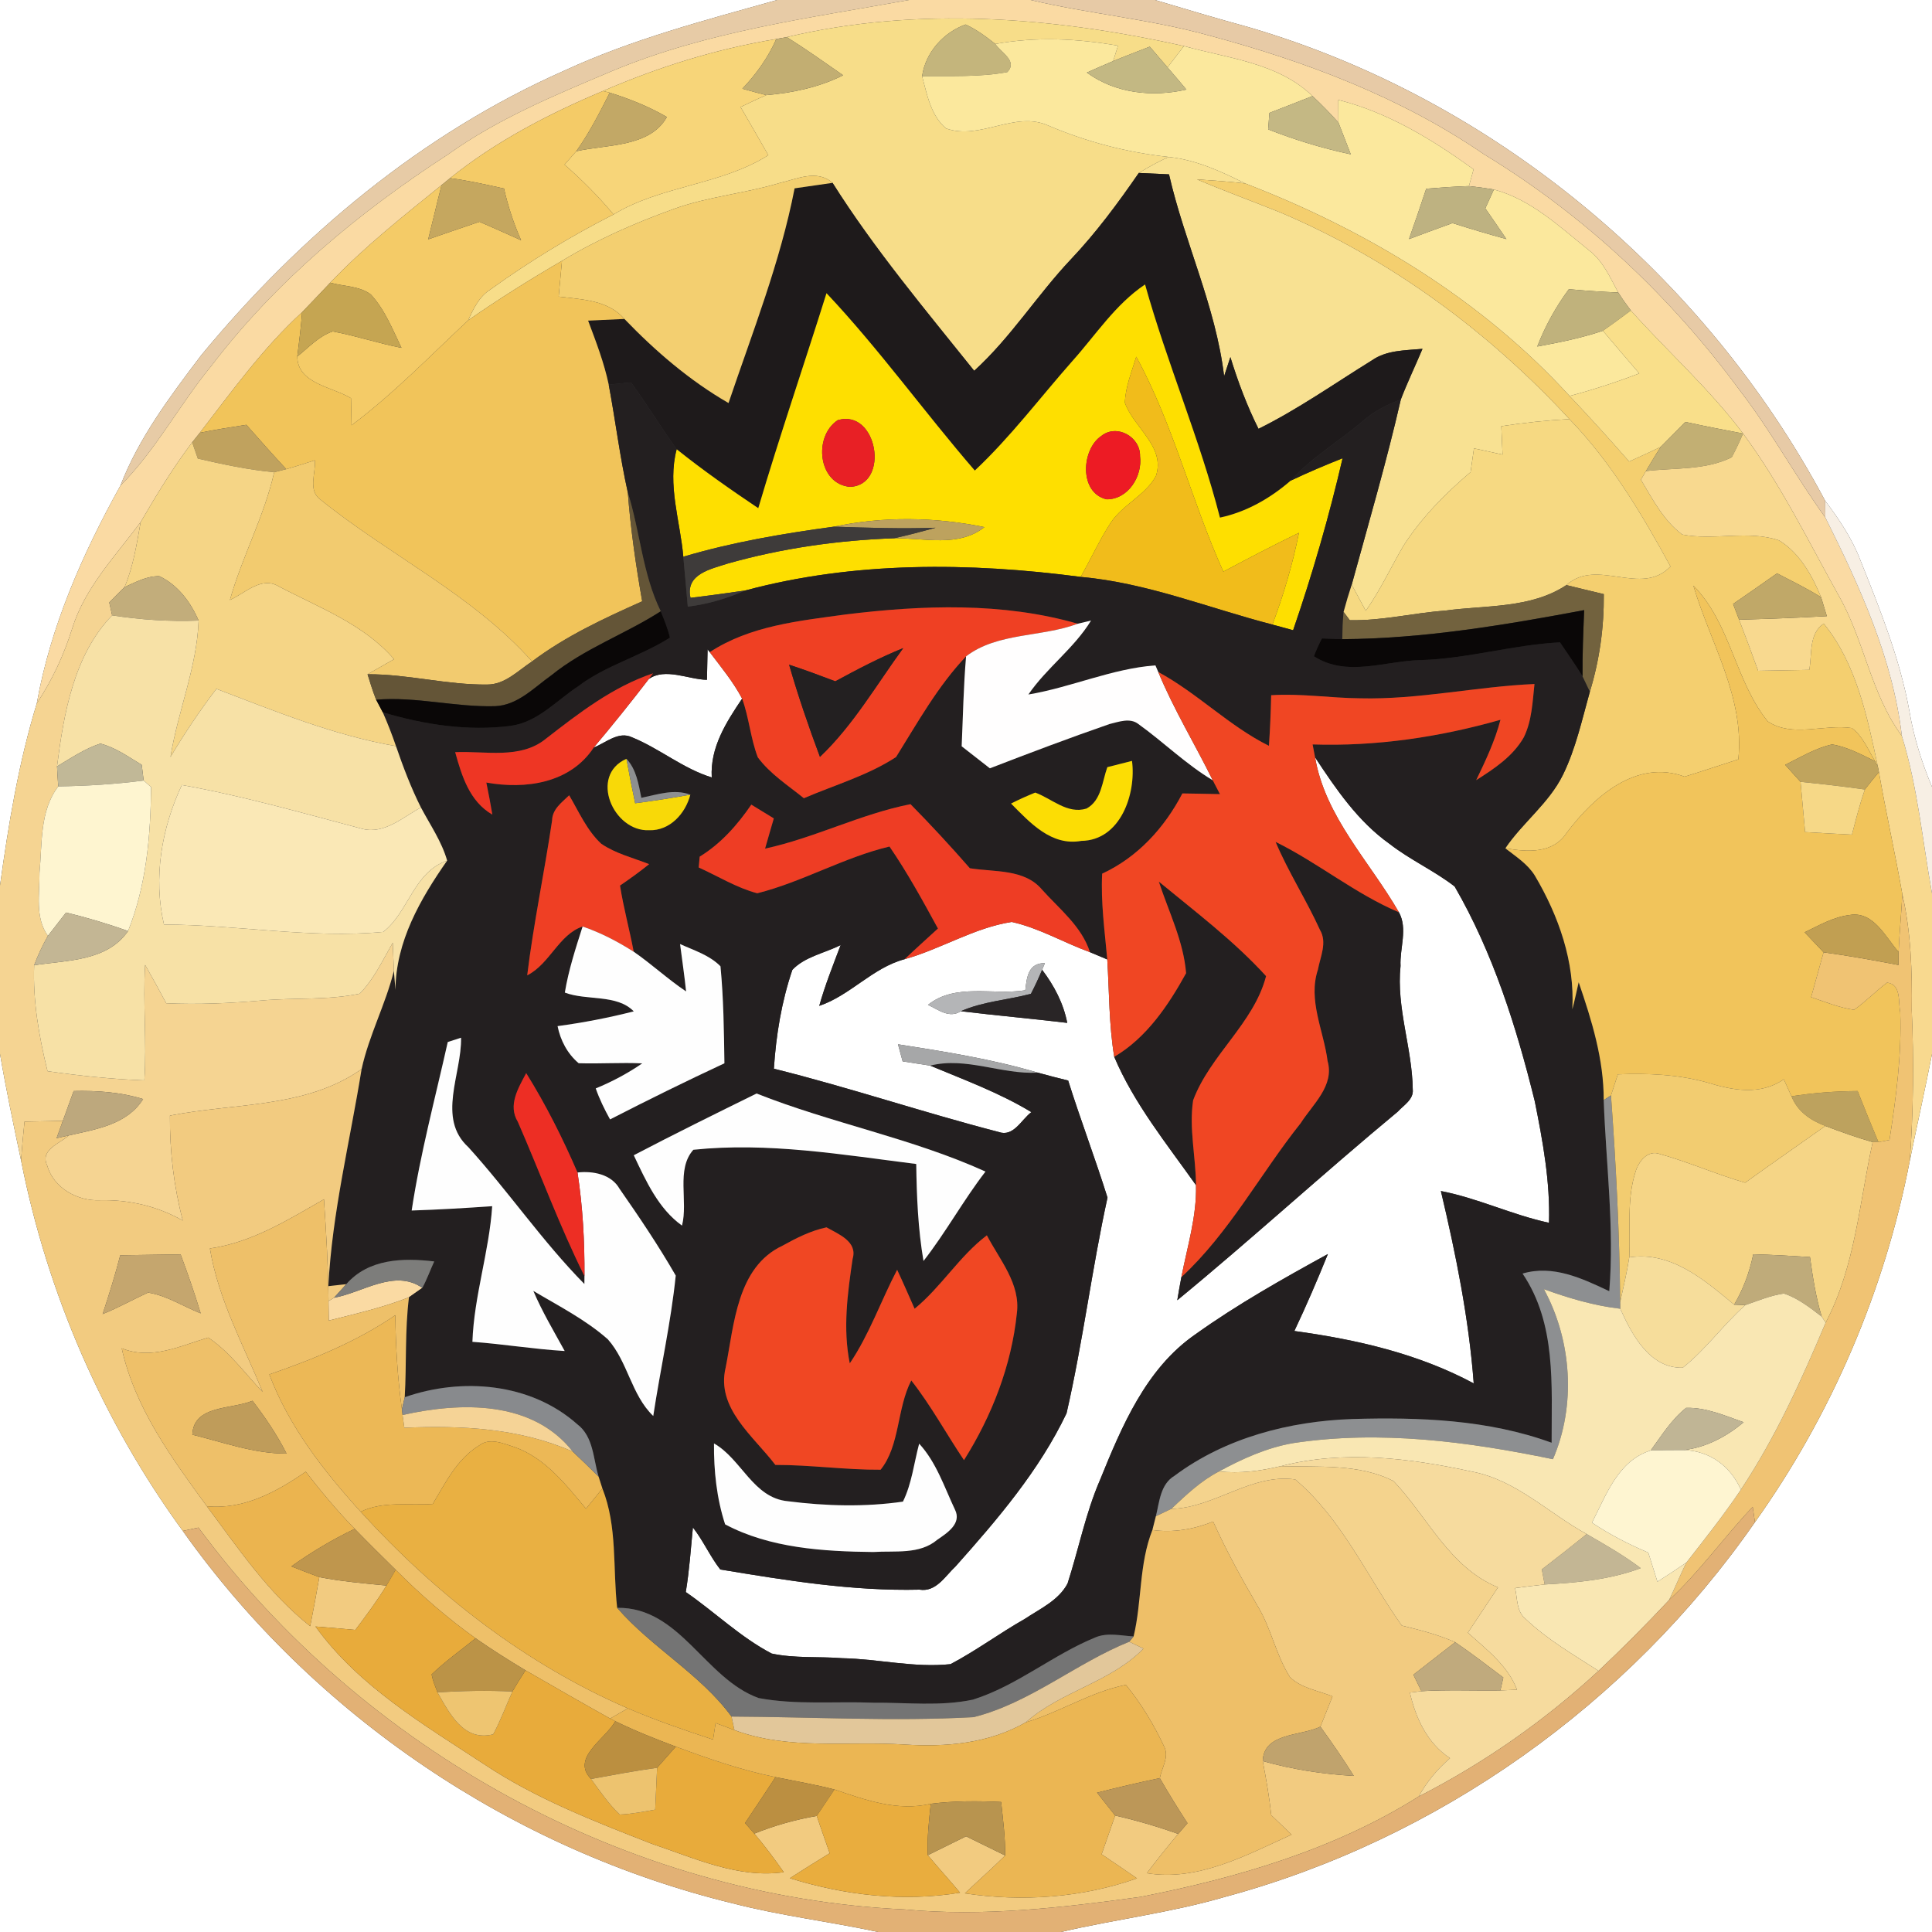 <?xml version="1.0" encoding="UTF-8" ?>
<!DOCTYPE svg PUBLIC "-//W3C//DTD SVG 1.1//EN" "http://www.w3.org/Graphics/SVG/1.1/DTD/svg11.dtd">
<svg width="250pt" height="250pt" viewBox="0 0 250 250" version="1.1" xmlns="http://www.w3.org/2000/svg">
<rect x="0" y="0" width="250" height="250" fill="#333333" stroke="none"/>
<g id="#ffffffff">
<path fill="#ffffff" opacity="1.00" d=" M 0.00 0.00 L 100.55 0.00 C 91.25 2.62 81.84 5.06 73.04 9.13 C 54.59 17.28 38.78 30.52 26.01 46.00 C 22.03 51.27 17.98 56.62 15.58 62.84 C 10.69 71.64 6.53 81.06 4.76 91.02 C 2.41 98.70 1.10 106.65 0.00 114.59 L 0.00 0.00 Z" />
<path fill="#ffffff" opacity="1.00" d=" M 149.46 0.00 L 250.00 0.00 L 250.00 101.82 C 248.68 98.68 247.65 95.41 247.08 92.04 C 245.86 85.26 243.27 78.85 240.73 72.48 C 239.65 69.68 237.98 67.18 236.18 64.81 C 220.65 35.65 193.37 12.81 161.59 3.52 C 157.53 2.41 153.49 1.21 149.46 0.00 Z" />
<path fill="#ffffff" opacity="1.00" d=" M 91.56 84.02 L 91.84 84.39 C 93.32 86.34 94.88 88.23 96.03 90.40 C 93.96 93.47 91.88 96.72 92.10 100.60 C 88.38 99.46 85.37 96.87 81.79 95.41 C 80.03 94.57 78.40 96.12 76.83 96.73 C 79.27 93.83 81.65 90.87 83.96 87.86 C 86.09 86.37 89.07 87.92 91.48 87.97 C 91.51 86.66 91.54 85.34 91.56 84.02 Z" />
<path fill="#ffffff" opacity="1.00" d=" M 170.17 98.00 C 172.88 102.11 175.73 106.30 179.80 109.19 C 182.46 111.27 185.57 112.65 188.23 114.71 C 193.21 123.31 196.23 132.90 198.60 142.51 C 199.64 147.68 200.60 152.93 200.44 158.23 C 195.67 157.21 191.24 155.04 186.45 154.12 C 188.39 162.30 190.07 170.61 190.70 179.01 C 183.50 175.15 175.52 173.33 167.49 172.23 C 169.04 168.96 170.47 165.63 171.83 162.27 C 165.97 165.49 160.11 168.78 154.66 172.68 C 148.28 177.10 145.16 184.57 142.34 191.51 C 140.47 195.82 139.58 200.46 138.14 204.91 C 136.98 207.10 134.58 208.17 132.60 209.49 C 129.34 211.34 126.32 213.59 123.00 215.34 C 118.31 215.84 113.66 214.66 108.98 214.57 C 105.95 214.33 102.85 214.61 99.86 213.97 C 95.81 211.86 92.49 208.59 88.74 206.01 C 89.20 203.24 89.39 200.44 89.66 197.65 C 91.00 199.36 91.87 201.38 93.20 203.09 C 101.72 204.50 110.31 205.91 118.98 205.70 C 121.13 206.05 122.31 203.94 123.67 202.67 C 129.08 196.60 134.49 190.27 138.01 182.88 C 140.13 173.66 141.28 164.22 143.31 154.97 C 141.72 149.89 139.82 144.91 138.22 139.82 C 136.90 139.50 135.59 139.16 134.29 138.80 C 128.38 137.05 122.28 136.08 116.20 135.13 C 116.35 135.68 116.65 136.79 116.80 137.34 C 117.98 137.52 119.17 137.71 120.36 137.89 C 124.79 139.74 129.34 141.41 133.46 143.91 C 132.15 144.88 131.15 147.18 129.20 146.47 C 119.46 143.95 109.91 140.72 100.14 138.29 C 100.42 133.96 101.13 129.62 102.53 125.50 C 104.14 123.79 106.71 123.34 108.78 122.29 C 107.80 124.89 106.76 127.48 106.01 130.16 C 110.05 128.79 112.90 125.23 117.06 124.12 C 121.78 122.80 126.05 120.05 130.91 119.30 C 134.46 120.08 137.64 121.98 141.04 123.21 C 141.60 123.45 142.72 123.91 143.28 124.15 C 143.54 128.35 143.49 132.58 144.18 136.75 C 146.74 142.80 150.98 148.02 154.76 153.36 C 154.87 157.41 153.63 161.32 152.87 165.26 C 152.68 166.25 152.50 167.25 152.34 168.25 C 162.00 160.31 171.23 151.84 180.87 143.85 C 181.62 143.02 182.95 142.27 182.81 140.97 C 182.74 135.60 180.66 130.41 181.23 124.99 C 181.11 122.71 182.19 120.17 181.02 118.05 C 177.25 111.48 171.48 105.72 170.17 98.00 M 132.67 128.14 C 128.49 128.81 123.63 127.17 120.08 130.03 C 121.41 130.65 122.86 131.83 124.33 130.85 C 128.91 131.41 133.52 131.81 138.10 132.36 C 137.61 129.82 136.40 127.53 134.85 125.49 L 135.21 124.63 C 133.05 124.60 132.87 126.45 132.67 128.14 Z" />
<path fill="#ffffff" opacity="1.00" d=" M 0.00 136.37 C 0.79 141.00 1.76 145.59 2.73 150.18 C 6.13 167.40 13.31 183.91 23.65 198.10 C 40.59 221.99 66.36 239.37 94.80 246.29 C 101.00 247.90 107.38 248.65 113.64 250.00 L 0.00 250.00 L 0.00 136.37 Z" />
<path fill="#ffffff" opacity="1.00" d=" M 247.13 150.18 C 248.07 145.58 249.10 141.00 250.00 136.39 L 250.00 250.00 L 137.28 250.00 C 144.30 248.36 151.49 247.51 158.43 245.48 C 186.09 238.04 210.76 220.47 227.09 196.97 C 237.01 183.05 243.90 166.97 247.13 150.18 Z" />
</g>
<g id="#e7cba6ff">
<path fill="#e7cba6" opacity="1.00" d=" M 100.55 0.00 L 117.62 0.00 C 104.66 2.35 91.39 4.07 79.16 9.21 C 71.86 12.29 64.46 15.34 57.98 19.98 C 46.44 27.46 35.70 36.38 27.33 47.37 C 23.21 52.38 20.18 58.22 15.58 62.84 C 17.98 56.62 22.03 51.27 26.01 46.00 C 38.78 30.52 54.59 17.28 73.04 9.13 C 81.84 5.06 91.25 2.62 100.55 0.00 Z" />
</g>
<g id="#fadaa3ff">
<path fill="#fadaa3" opacity="1.00" d=" M 117.62 0.00 L 133.36 0.00 C 140.99 1.80 148.85 2.48 156.41 4.58 C 168.93 7.93 181.28 12.58 192.02 19.96 C 205.03 27.85 216.30 38.46 225.28 50.72 C 229.26 55.90 232.37 61.68 236.20 66.97 C 240.66 75.92 244.92 85.19 246.10 95.23 C 242.07 89.79 241.25 82.86 237.92 77.06 C 233.98 69.98 230.39 62.63 225.55 56.10 C 221.23 50.33 215.82 45.53 211.03 40.18 C 210.45 39.42 209.91 38.65 209.40 37.85 C 208.34 35.91 207.44 33.78 205.63 32.40 C 201.83 29.35 198.14 25.82 193.31 24.52 C 192.24 24.34 191.16 24.19 190.08 24.08 C 190.23 23.54 190.53 22.45 190.68 21.91 C 185.35 18.06 179.61 14.54 173.18 12.93 C 173.18 13.66 173.18 15.12 173.19 15.85 C 172.12 14.66 171.01 13.52 169.84 12.43 C 165.37 8.11 158.91 7.55 153.20 5.96 C 136.39 2.20 118.71 0.79 101.81 4.80 C 101.47 4.86 100.79 4.99 100.45 5.05 C 92.71 6.32 85.19 8.67 78.01 11.78 C 71.01 14.73 64.18 18.27 58.24 23.05 C 57.97 23.27 57.41 23.72 57.14 23.95 C 52.18 27.97 47.14 31.94 42.73 36.58 C 41.52 37.86 40.31 39.14 39.09 40.40 C 34.03 45.03 30.03 50.60 25.86 56.00 C 25.61 56.31 25.12 56.93 24.87 57.24 C 22.39 60.51 20.26 64.02 18.20 67.56 C 14.95 71.94 10.99 76.01 9.33 81.36 C 8.26 84.78 6.74 88.03 4.76 91.02 C 6.53 81.06 10.69 71.64 15.58 62.84 C 20.18 58.22 23.21 52.38 27.33 47.37 C 35.70 36.38 46.44 27.46 57.98 19.98 C 64.46 15.34 71.86 12.29 79.16 9.21 C 91.39 4.07 104.66 2.35 117.62 0.00 Z" />
<path fill="#fadaa3" opacity="1.00" d=" M 43.22 167.93 C 46.91 167.27 51.08 164.15 54.65 166.65 C 54.21 166.96 53.35 167.57 52.92 167.87 C 49.56 169.20 46.03 170.00 42.54 170.88 C 42.53 170.04 42.52 169.20 42.51 168.36 L 43.22 167.93 Z" />
</g>
<g id="#e7caa6ff">
<path fill="#e7caa6" opacity="1.00" d=" M 133.36 0.00 L 149.46 0.00 C 153.49 1.21 157.53 2.41 161.59 3.52 C 193.37 12.81 220.65 35.65 236.18 64.81 C 236.19 65.35 236.19 66.43 236.20 66.97 C 232.37 61.68 229.26 55.90 225.28 50.72 C 216.30 38.46 205.03 27.85 192.02 19.96 C 181.28 12.58 168.93 7.93 156.41 4.58 C 148.85 2.48 140.99 1.80 133.36 0.00 Z" />
</g>
<g id="#f7dd89ff">
<path fill="#f7dd89" opacity="1.00" d=" M 101.81 4.80 C 118.71 0.79 136.39 2.20 153.20 5.96 C 152.49 6.88 151.79 7.80 151.08 8.72 C 150.31 7.83 149.55 6.93 148.78 6.04 C 147.20 6.67 145.60 7.25 144.04 7.91 C 144.20 7.41 144.51 6.41 144.67 5.91 C 139.42 4.99 134.06 4.73 128.80 5.69 C 127.60 4.74 126.35 3.82 124.95 3.17 C 122.08 4.20 119.75 6.79 119.32 9.86 C 119.96 12.23 120.44 14.95 122.42 16.62 C 126.84 18.20 131.34 14.27 135.68 16.26 C 140.64 18.37 145.86 19.73 151.22 20.31 C 149.88 20.91 148.61 21.63 147.36 22.38 C 144.66 26.29 141.84 30.11 138.56 33.57 C 134.19 38.20 130.79 43.68 126.06 47.98 C 119.72 40.06 113.15 32.25 107.73 23.66 C 105.69 21.86 103.08 23.19 100.81 23.70 C 96.31 25.05 91.56 25.44 87.13 27.06 C 82.14 28.86 77.26 31.00 72.72 33.75 C 68.58 36.16 64.51 38.71 60.58 41.45 C 61.26 39.94 62.01 38.37 63.46 37.46 C 68.51 33.82 73.84 30.57 79.39 27.75 C 85.61 23.98 93.27 23.97 99.42 20.08 C 98.23 18.00 97.04 15.92 95.83 13.85 C 96.93 13.32 98.03 12.79 99.15 12.31 C 102.59 12.01 106.00 11.29 109.10 9.74 C 106.69 8.06 104.29 6.36 101.81 4.80 Z" />
</g>
<g id="#c4b57cff">
<path fill="#c4b57c" opacity="1.00" d=" M 119.32 9.86 C 119.75 6.79 122.08 4.20 124.95 3.17 C 126.35 3.82 127.60 4.74 128.80 5.69 C 129.53 6.81 131.73 7.89 130.35 9.33 C 126.71 10.01 122.99 9.80 119.32 9.86 Z" />
</g>
<g id="#f7d579ff">
<path fill="#f7d579" opacity="1.00" d=" M 78.01 11.78 C 85.19 8.67 92.71 6.32 100.45 5.05 C 99.39 7.45 97.86 9.59 96.06 11.48 C 97.08 11.77 98.12 12.04 99.15 12.31 C 98.03 12.79 96.93 13.32 95.83 13.85 C 97.04 15.92 98.23 18.00 99.42 20.08 C 93.27 23.97 85.61 23.98 79.39 27.75 C 77.46 25.43 75.32 23.29 73.05 21.30 C 73.43 20.87 74.19 20.00 74.57 19.57 C 78.48 18.68 84.10 19.08 86.29 15.14 C 83.97 13.79 81.46 12.79 78.90 11.99 L 78.01 11.78 Z" />
</g>
<g id="#c2ae72ff">
<path fill="#c2ae72" opacity="1.00" d=" M 100.45 5.05 C 100.79 4.99 101.47 4.86 101.81 4.80 C 104.29 6.36 106.69 8.06 109.10 9.74 C 106.00 11.29 102.59 12.01 99.15 12.31 C 98.12 12.04 97.08 11.77 96.06 11.48 C 97.86 9.59 99.39 7.45 100.45 5.05 Z" />
</g>
<g id="#fbe89dff">
<path fill="#fbe89d" opacity="1.00" d=" M 128.80 5.69 C 134.06 4.73 139.42 4.99 144.67 5.91 C 144.51 6.41 144.20 7.41 144.04 7.91 C 142.90 8.39 141.76 8.88 140.64 9.39 C 144.33 12.10 149.15 12.59 153.52 11.59 C 152.72 10.63 151.90 9.67 151.08 8.72 C 151.79 7.80 152.49 6.88 153.20 5.96 C 158.91 7.55 165.37 8.11 169.84 12.43 C 167.98 13.17 166.12 13.89 164.26 14.61 C 164.22 15.14 164.14 16.21 164.10 16.74 C 167.57 18.11 171.14 19.19 174.79 19.97 C 174.26 18.59 173.72 17.22 173.19 15.85 C 173.18 15.12 173.18 13.66 173.18 12.93 C 179.61 14.54 185.35 18.06 190.68 21.91 C 190.53 22.45 190.23 23.54 190.08 24.08 C 188.23 24.14 186.39 24.27 184.55 24.42 C 183.83 26.60 183.09 28.78 182.32 30.94 C 184.19 30.24 186.07 29.55 187.95 28.87 C 190.26 29.60 192.59 30.30 194.93 30.94 C 194.03 29.61 193.11 28.28 192.20 26.96 C 192.48 26.35 193.03 25.13 193.31 24.52 C 198.14 25.82 201.83 29.35 205.63 32.40 C 207.44 33.78 208.34 35.91 209.40 37.85 C 207.27 37.76 205.14 37.62 203.01 37.42 C 201.32 39.70 199.95 42.19 198.92 44.84 C 201.78 44.31 204.65 43.74 207.41 42.80 C 208.97 44.65 210.54 46.49 212.12 48.32 C 209.17 49.45 206.16 50.43 203.10 51.24 C 191.68 38.73 176.83 29.78 161.13 23.74 C 157.99 22.17 154.75 20.68 151.22 20.31 C 145.86 19.73 140.64 18.37 135.68 16.26 C 131.34 14.27 126.84 18.20 122.42 16.62 C 120.44 14.95 119.96 12.23 119.32 9.86 C 122.99 9.80 126.71 10.01 130.35 9.33 C 131.73 7.89 129.53 6.81 128.80 5.69 Z" />
</g>
<g id="#c3b883ff">
<path fill="#c3b883" opacity="1.00" d=" M 144.04 7.91 C 145.60 7.25 147.20 6.67 148.78 6.04 C 149.55 6.93 150.31 7.83 151.08 8.72 C 151.90 9.67 152.72 10.63 153.52 11.59 C 149.15 12.59 144.33 12.10 140.64 9.39 C 141.76 8.88 142.90 8.39 144.04 7.91 Z" />
</g>
<g id="#f4cb67ff">
<path fill="#f4cb67" opacity="1.00" d=" M 58.24 23.05 C 64.18 18.27 71.01 14.73 78.01 11.78 L 78.90 11.99 C 77.59 14.59 76.26 17.19 74.57 19.57 C 74.19 20.00 73.43 20.87 73.05 21.30 C 75.32 23.29 77.46 25.43 79.39 27.75 C 73.84 30.57 68.51 33.82 63.46 37.46 C 62.01 38.37 61.26 39.94 60.58 41.45 C 55.64 46.07 50.91 50.96 45.49 55.03 C 45.47 53.86 45.44 52.69 45.42 51.53 C 43.02 50.05 38.49 49.66 38.47 46.13 C 39.93 44.98 41.25 43.49 43.05 42.89 C 46.05 43.44 48.95 44.43 51.95 45.01 C 50.80 42.63 49.80 40.07 47.98 38.10 C 46.50 36.99 44.46 37.07 42.73 36.58 C 47.14 31.94 52.18 27.97 57.14 23.95 C 56.53 26.28 56.00 28.63 55.41 30.97 C 57.62 30.20 59.83 29.45 62.04 28.70 C 63.84 29.48 65.64 30.27 67.43 31.09 C 66.48 28.94 65.74 26.70 65.22 24.40 C 62.91 23.88 60.59 23.37 58.24 23.05 Z" />
</g>
<g id="#c2a866ff">
<path fill="#c2a866" opacity="1.00" d=" M 78.90 11.99 C 81.46 12.79 83.97 13.79 86.29 15.14 C 84.10 19.08 78.48 18.68 74.57 19.57 C 76.26 17.19 77.59 14.59 78.90 11.99 Z" />
</g>
<g id="#c4b884ff">
<path fill="#c4b884" opacity="1.00" d=" M 169.84 12.43 C 171.01 13.52 172.12 14.66 173.19 15.85 C 173.72 17.22 174.26 18.59 174.79 19.97 C 171.14 19.19 167.57 18.11 164.10 16.74 C 164.14 16.21 164.22 15.14 164.26 14.61 C 166.12 13.89 167.98 13.17 169.84 12.43 Z" />
</g>
<g id="#f8e192ff">
<path fill="#f8e192" opacity="1.00" d=" M 147.36 22.38 C 148.61 21.63 149.88 20.91 151.22 20.31 C 154.75 20.68 157.99 22.17 161.13 23.74 C 159.05 23.49 156.97 23.36 154.89 23.21 C 158.42 24.71 162.03 26.03 165.60 27.46 C 179.87 33.49 192.59 42.87 203.08 54.23 C 200.13 54.39 197.19 54.70 194.27 55.15 C 194.32 56.37 194.37 57.60 194.43 58.82 C 193.19 58.55 191.96 58.28 190.73 58.02 C 190.58 59.04 190.43 60.06 190.29 61.09 C 187.02 63.86 183.96 66.97 181.63 70.58 C 179.98 73.40 178.61 76.37 176.73 79.04 C 176.12 77.91 175.51 76.78 174.91 75.66 C 177.10 67.68 179.42 59.75 181.27 51.68 C 182.12 49.47 183.15 47.33 184.07 45.14 C 181.83 45.35 179.43 45.29 177.51 46.64 C 172.66 49.64 167.98 52.95 162.85 55.49 C 161.36 52.51 160.19 49.39 159.21 46.21 C 158.94 47.04 158.67 47.86 158.40 48.68 C 157.32 39.64 153.28 31.37 151.27 22.56 C 149.97 22.50 148.66 22.44 147.36 22.38 Z" />
</g>
<g id="#1e1a1bff">
<path fill="#1e1a1b" opacity="1.00" d=" M 147.36 22.38 C 148.66 22.44 149.97 22.50 151.27 22.56 C 153.28 31.37 157.32 39.64 158.40 48.68 C 158.67 47.86 158.94 47.04 159.21 46.21 C 160.19 49.39 161.36 52.51 162.85 55.49 C 167.98 52.95 172.66 49.64 177.51 46.64 C 179.43 45.29 181.83 45.35 184.07 45.14 C 183.15 47.33 182.12 49.47 181.27 51.68 C 179.52 52.36 177.81 53.19 176.40 54.45 C 173.32 57.10 169.74 59.15 167.01 62.20 C 164.38 64.48 161.29 66.25 157.86 66.98 C 155.23 56.73 151.01 46.99 148.17 36.81 C 144.32 39.39 141.79 43.35 138.74 46.75 C 134.56 51.48 130.76 56.56 126.14 60.89 C 119.62 53.35 113.79 45.20 106.95 37.94 C 104.04 47.22 100.88 56.43 98.12 65.76 C 94.52 63.34 90.95 60.85 87.56 58.13 C 85.52 55.30 83.71 52.30 81.65 49.48 C 80.69 49.57 79.73 49.67 78.77 49.78 C 78.17 46.93 77.12 44.21 76.10 41.49 C 77.67 41.42 79.23 41.35 80.80 41.27 C 84.81 45.44 89.24 49.25 94.27 52.15 C 97.37 42.98 100.97 33.91 102.82 24.37 C 104.45 24.13 106.09 23.89 107.73 23.66 C 113.15 32.25 119.72 40.06 126.06 47.98 C 130.79 43.68 134.19 38.20 138.56 33.57 C 141.84 30.11 144.66 26.29 147.36 22.38 Z" />
</g>
<g id="#c5a75fff">
<path fill="#c5a75f" opacity="1.00" d=" M 57.14 23.95 C 57.41 23.72 57.97 23.27 58.24 23.05 C 60.59 23.37 62.91 23.88 65.22 24.40 C 65.74 26.70 66.48 28.94 67.43 31.09 C 65.64 30.27 63.84 29.48 62.04 28.70 C 59.83 29.45 57.62 30.20 55.41 30.97 C 56.00 28.63 56.53 26.28 57.14 23.95 Z" />
</g>
<g id="#f3cf70ff">
<path fill="#f3cf70" opacity="1.00" d=" M 100.81 23.70 C 103.08 23.19 105.69 21.86 107.73 23.66 C 106.09 23.89 104.45 24.13 102.82 24.37 C 100.97 33.91 97.37 42.98 94.27 52.15 C 89.24 49.25 84.81 45.44 80.80 41.27 C 78.66 38.81 75.28 38.75 72.29 38.38 C 72.44 36.84 72.58 35.29 72.72 33.75 C 77.26 31.00 82.14 28.86 87.13 27.06 C 91.56 25.44 96.31 25.05 100.81 23.70 Z" />
</g>
<g id="#f4cf6fff">
<path fill="#f4cf6f" opacity="1.00" d=" M 154.89 23.21 C 156.97 23.36 159.05 23.49 161.13 23.74 C 176.83 29.78 191.68 38.73 203.10 51.24 C 205.73 54.01 208.29 56.84 210.81 59.72 C 212.18 59.09 213.56 58.49 214.90 57.82 C 214.23 58.85 213.61 59.91 212.98 60.96 C 212.82 61.24 212.50 61.80 212.33 62.07 C 213.84 64.60 215.27 67.37 217.68 69.17 C 221.81 69.98 226.18 68.56 230.22 69.93 C 232.88 71.57 234.49 74.47 235.65 77.28 C 233.81 76.14 231.87 75.19 229.95 74.19 C 228.06 75.53 226.16 76.84 224.26 78.15 C 224.46 78.66 224.85 79.68 225.04 80.19 C 225.89 82.38 226.70 84.59 227.50 86.80 C 229.70 86.77 231.91 86.72 234.12 86.68 C 234.50 84.64 234.02 82.01 235.99 80.69 C 240.21 85.88 241.63 92.76 242.99 99.17 L 242.63 98.50 C 241.73 97.02 241.06 95.27 239.63 94.21 C 236.06 93.67 231.92 95.48 228.75 93.35 C 224.49 88.09 223.97 80.69 219.12 75.78 C 221.32 83.20 225.77 90.22 224.94 98.26 C 222.62 99.00 220.32 99.78 217.99 100.50 C 211.77 98.18 206.23 103.11 202.75 107.74 C 200.95 110.51 197.64 110.25 194.78 109.76 C 197.05 106.42 200.44 103.93 202.24 100.27 C 203.91 96.86 204.71 93.13 205.73 89.50 C 206.98 85.41 207.57 81.15 207.53 76.88 C 205.91 76.49 204.30 76.11 202.69 75.71 C 206.66 72.12 212.36 77.28 216.16 73.30 C 212.46 66.53 208.48 59.81 203.08 54.23 C 192.59 42.87 179.87 33.49 165.60 27.46 C 162.03 26.03 158.42 24.71 154.89 23.21 Z" />
</g>
<g id="#beb281ff">
<path fill="#beb281" opacity="1.00" d=" M 184.55 24.42 C 186.39 24.27 188.23 24.14 190.08 24.08 C 191.16 24.19 192.24 24.34 193.31 24.52 C 193.03 25.13 192.48 26.35 192.20 26.96 C 193.11 28.28 194.03 29.61 194.93 30.94 C 192.59 30.30 190.26 29.60 187.95 28.87 C 186.07 29.55 184.19 30.24 182.32 30.94 C 183.09 28.78 183.83 26.60 184.55 24.42 Z" />
</g>
<g id="#f1c45aff">
<path fill="#f1c45a" opacity="1.00" d=" M 60.58 41.45 C 64.51 38.71 68.58 36.16 72.72 33.75 C 72.58 35.29 72.44 36.84 72.29 38.38 C 75.28 38.75 78.66 38.81 80.80 41.27 C 79.23 41.35 77.67 41.42 76.10 41.49 C 77.12 44.21 78.17 46.93 78.77 49.78 C 79.64 54.42 80.21 59.12 81.24 63.73 C 81.60 68.45 82.28 73.14 83.10 77.81 C 78.15 80.02 73.19 82.32 68.85 85.59 C 61.10 76.91 50.35 71.84 41.40 64.60 C 39.84 63.40 40.87 61.22 40.75 59.56 C 39.52 59.96 38.28 60.35 37.04 60.71 C 35.29 58.82 33.58 56.90 31.88 54.97 C 29.87 55.29 27.86 55.59 25.86 56.00 C 30.03 50.60 34.03 45.03 39.09 40.40 C 38.95 42.31 38.71 44.22 38.47 46.13 C 38.49 49.66 43.02 50.05 45.42 51.53 C 45.44 52.69 45.47 53.86 45.49 55.03 C 50.91 50.96 55.64 46.07 60.58 41.45 Z" />
</g>
<g id="#c5a552ff">
<path fill="#c5a552" opacity="1.00" d=" M 39.09 40.40 C 40.31 39.14 41.52 37.86 42.73 36.58 C 44.46 37.07 46.50 36.99 47.98 38.10 C 49.80 40.07 50.80 42.63 51.95 45.01 C 48.95 44.43 46.05 43.44 43.05 42.89 C 41.25 43.49 39.93 44.98 38.47 46.13 C 38.71 44.22 38.95 42.31 39.09 40.40 Z" />
</g>
<g id="#fedf00ff">
<path fill="#fedf00" opacity="1.00" d=" M 138.74 46.75 C 141.79 43.35 144.32 39.39 148.17 36.81 C 151.01 46.99 155.23 56.73 157.86 66.98 C 161.29 66.25 164.38 64.48 167.01 62.20 C 169.21 61.15 171.46 60.20 173.73 59.30 C 171.99 66.82 169.84 74.25 167.33 81.55 C 166.66 81.37 165.32 81.00 164.65 80.82 C 166.10 76.96 167.27 73.00 168.08 68.95 C 164.78 70.55 161.53 72.25 158.30 73.97 C 154.18 64.85 151.84 54.96 147.03 46.16 C 146.45 48.12 145.62 50.06 145.56 52.12 C 146.71 55.35 150.84 57.80 149.58 61.59 C 148.22 64.10 145.29 65.28 143.72 67.65 C 142.27 69.89 141.16 72.33 139.84 74.65 C 125.46 72.76 110.52 72.62 96.43 76.41 C 94.07 76.75 91.72 77.08 89.35 77.36 C 88.66 74.27 91.98 73.64 94.18 72.92 C 101.18 70.94 108.44 69.91 115.71 69.65 C 119.59 69.60 124.05 70.86 127.38 68.21 C 120.98 66.89 114.31 66.80 107.91 68.15 C 101.34 69.04 94.78 70.15 88.42 72.04 C 88.02 67.42 86.33 62.75 87.56 58.13 C 90.95 60.85 94.52 63.34 98.12 65.76 C 100.88 56.43 104.04 47.22 106.95 37.94 C 113.79 45.20 119.62 53.35 126.14 60.89 C 130.76 56.56 134.56 51.48 138.74 46.75 M 108.40 54.37 C 105.20 56.49 105.87 62.65 110.00 63.00 C 115.21 62.77 113.54 52.84 108.40 54.37 M 142.50 56.42 C 139.94 58.14 139.59 63.77 143.19 64.61 C 145.99 64.64 147.86 61.60 147.52 59.02 C 147.58 56.54 144.52 54.79 142.50 56.42 Z" />
</g>
<g id="#c0b27cff">
<path fill="#c0b27c" opacity="1.00" d=" M 203.01 37.42 C 205.14 37.62 207.27 37.76 209.40 37.85 C 209.91 38.65 210.45 39.42 211.03 40.18 C 209.83 41.07 208.64 41.96 207.41 42.80 C 204.65 43.74 201.78 44.31 198.92 44.84 C 199.95 42.19 201.32 39.70 203.01 37.42 Z" />
</g>
<g id="#f9df8aff">
<path fill="#f9df8a" opacity="1.00" d=" M 211.03 40.18 C 215.82 45.53 221.23 50.33 225.55 56.10 C 223.06 55.63 220.57 55.14 218.09 54.60 C 217.03 55.68 215.96 56.74 214.90 57.82 C 213.56 58.49 212.18 59.09 210.81 59.72 C 208.29 56.84 205.73 54.01 203.10 51.24 C 206.16 50.43 209.17 49.45 212.12 48.32 C 210.54 46.49 208.97 44.65 207.41 42.80 C 208.64 41.96 209.83 41.07 211.03 40.18 Z" />
</g>
<g id="#f1bc1bff">
<path fill="#f1bc1b" opacity="1.00" d=" M 145.56 52.12 C 145.62 50.06 146.45 48.12 147.03 46.16 C 151.84 54.96 154.18 64.85 158.30 73.97 C 161.53 72.25 164.78 70.55 168.08 68.95 C 167.27 73.00 166.10 76.96 164.65 80.82 C 156.39 78.68 148.41 75.41 139.84 74.65 C 141.16 72.33 142.27 69.89 143.72 67.65 C 145.29 65.28 148.22 64.10 149.58 61.59 C 150.84 57.80 146.71 55.35 145.56 52.12 Z" />
</g>
<g id="#231f20ff">
<path fill="#231f20" opacity="1.00" d=" M 78.77 49.78 C 79.73 49.67 80.69 49.57 81.65 49.48 C 83.71 52.30 85.52 55.30 87.56 58.13 C 86.33 62.75 88.02 67.42 88.42 72.04 C 88.63 74.19 88.80 76.35 89.00 78.50 C 91.57 78.18 94.06 77.45 96.43 76.41 C 110.52 72.62 125.46 72.76 139.84 74.65 C 148.41 75.41 156.39 78.68 164.65 80.82 C 165.32 81.00 166.66 81.37 167.33 81.55 C 169.84 74.25 171.99 66.82 173.73 59.30 C 171.46 60.20 169.21 61.15 167.01 62.20 C 169.74 59.15 173.32 57.10 176.40 54.45 C 177.81 53.19 179.52 52.36 181.27 51.68 C 179.42 59.75 177.10 67.68 174.91 75.66 C 174.53 76.82 174.18 77.99 173.86 79.18 C 173.75 80.35 173.71 81.53 173.69 82.71 C 172.81 82.67 171.93 82.64 171.06 82.61 C 170.66 83.36 170.32 84.13 170.02 84.92 C 174.33 87.70 179.31 85.47 183.98 85.41 C 190.01 85.21 195.84 83.43 201.86 83.12 C 202.85 84.57 203.85 86.02 204.78 87.51 C 205.02 88.01 205.49 89.01 205.73 89.50 C 204.71 93.13 203.91 96.86 202.24 100.27 C 200.44 103.93 197.05 106.42 194.78 109.76 C 196.14 110.83 197.67 111.79 198.60 113.29 C 201.69 118.51 203.79 124.46 203.46 130.59 C 203.78 129.44 204.00 128.26 204.28 127.10 C 205.97 132.03 207.54 137.09 207.52 142.35 C 207.81 150.60 208.91 158.82 208.24 167.08 C 204.74 165.43 200.97 163.63 197.02 164.80 C 201.41 171.29 200.76 179.25 200.78 186.69 C 192.55 183.69 183.66 183.37 175.00 183.62 C 166.87 183.90 158.58 186.04 151.99 190.96 C 150.14 192.06 150.04 194.33 149.57 196.20 C 149.46 196.64 149.23 197.54 149.12 197.98 C 147.37 202.40 147.78 207.21 146.69 211.75 C 145.07 211.67 143.36 211.22 141.79 211.86 C 136.27 214.10 131.62 218.13 125.90 219.93 C 121.67 220.83 117.30 220.29 113.01 220.33 C 108.07 220.13 103.06 220.64 98.18 219.73 C 91.18 217.22 88.02 207.94 79.86 208.05 C 79.28 202.89 79.91 197.54 77.95 192.61 C 77.83 192.23 77.58 191.46 77.46 191.08 C 76.75 188.76 76.81 185.89 74.69 184.29 C 68.67 178.94 59.77 178.21 52.37 180.80 C 52.62 176.49 52.38 172.16 52.92 167.87 C 53.35 167.57 54.21 166.96 54.65 166.65 C 55.25 165.55 55.66 164.37 56.19 163.23 C 52.15 162.75 47.69 162.87 44.81 166.17 C 44.23 166.24 43.07 166.37 42.49 166.43 C 42.97 156.95 45.29 147.69 46.79 138.34 C 47.75 133.96 49.89 129.97 50.97 125.63 C 51.02 126.24 51.12 127.47 51.17 128.08 C 51.22 121.83 54.39 116.33 57.86 111.36 C 57.15 108.88 55.66 106.74 54.47 104.49 C 53.18 101.93 52.17 99.25 51.24 96.55 C 50.73 95.06 50.16 93.60 49.53 92.17 C 54.86 93.77 60.51 94.64 66.07 93.93 C 69.57 93.46 72.01 90.65 74.82 88.80 C 78.43 86.07 82.90 84.93 86.69 82.51 C 86.42 81.33 85.95 80.21 85.50 79.10 C 83.13 74.27 82.84 68.81 81.24 63.73 C 80.21 59.12 79.64 54.42 78.77 49.78 M 109.43 79.51 C 103.40 80.34 97.06 80.96 91.84 84.39 L 91.56 84.02 C 91.54 85.34 91.51 86.66 91.48 87.97 C 89.07 87.92 86.09 86.37 83.96 87.86 L 84.50 87.13 C 79.30 88.87 74.92 92.27 70.64 95.59 C 67.34 98.29 62.80 97.15 58.90 97.33 C 59.75 100.40 60.76 103.71 63.71 105.41 C 63.48 104.02 63.21 102.64 62.93 101.26 C 68.01 102.17 73.78 101.36 76.83 96.73 C 78.40 96.12 80.03 94.57 81.79 95.41 C 85.37 96.87 88.38 99.46 92.10 100.60 C 91.88 96.72 93.96 93.47 96.03 90.40 C 96.93 92.87 97.12 95.55 98.06 98.00 C 99.66 100.16 101.96 101.62 104.02 103.29 C 108.02 101.57 112.29 100.35 115.95 97.96 C 118.75 93.48 121.34 88.80 125.01 84.93 C 124.68 88.80 124.61 92.69 124.44 96.57 C 125.66 97.51 126.87 98.46 128.09 99.42 C 133.22 97.44 138.37 95.49 143.57 93.69 C 144.76 93.41 146.23 92.83 147.32 93.70 C 150.58 96.04 153.47 98.90 156.93 100.97 C 157.16 101.42 157.63 102.31 157.86 102.76 C 156.24 102.73 154.62 102.69 153.00 102.67 C 150.68 107.12 147.22 110.92 142.62 113.05 C 142.43 116.77 142.95 120.46 143.28 124.15 C 142.72 123.91 141.60 123.45 141.04 123.21 C 139.97 119.87 137.10 117.64 134.84 115.12 C 132.58 112.41 128.66 112.86 125.50 112.35 C 123.02 109.51 120.46 106.74 117.82 104.06 C 111.35 105.33 105.44 108.42 99.00 109.81 C 99.36 108.50 99.76 107.21 100.13 105.90 C 99.16 105.30 98.19 104.71 97.22 104.12 C 95.42 106.75 93.28 109.17 90.54 110.85 C 90.51 111.20 90.44 111.90 90.41 112.25 C 92.92 113.38 95.31 114.88 97.99 115.59 C 103.86 114.11 109.18 110.95 115.10 109.54 C 117.43 112.94 119.40 116.54 121.37 120.15 C 119.93 121.47 118.48 122.77 117.06 124.12 C 112.90 125.23 110.05 128.79 106.01 130.16 C 106.76 127.48 107.80 124.89 108.78 122.29 C 106.71 123.34 104.14 123.79 102.53 125.50 C 101.13 129.62 100.42 133.96 100.14 138.29 C 109.91 140.72 119.46 143.95 129.20 146.47 C 131.15 147.18 132.15 144.88 133.46 143.91 C 129.34 141.41 124.79 139.74 120.36 137.89 C 125.03 136.72 129.59 139.06 134.29 138.80 C 135.59 139.16 136.90 139.50 138.22 139.82 C 139.82 144.91 141.72 149.89 143.31 154.97 C 141.28 164.22 140.13 173.66 138.01 182.88 C 134.49 190.27 129.08 196.60 123.67 202.67 C 122.31 203.94 121.13 206.05 118.98 205.70 C 110.31 205.91 101.72 204.50 93.20 203.09 C 91.87 201.38 91.00 199.36 89.66 197.65 C 89.39 200.44 89.20 203.24 88.74 206.01 C 92.49 208.59 95.81 211.86 99.86 213.97 C 102.85 214.61 105.95 214.33 108.98 214.57 C 113.66 214.66 118.31 215.84 123.00 215.34 C 126.32 213.59 129.34 211.34 132.60 209.49 C 134.58 208.17 136.98 207.10 138.14 204.91 C 139.58 200.46 140.47 195.82 142.34 191.51 C 145.16 184.57 148.28 177.10 154.66 172.68 C 160.11 168.78 165.97 165.49 171.83 162.27 C 170.47 165.63 169.04 168.96 167.49 172.23 C 175.52 173.33 183.50 175.15 190.70 179.01 C 190.07 170.61 188.39 162.30 186.45 154.12 C 191.24 155.04 195.67 157.21 200.44 158.23 C 200.60 152.93 199.64 147.68 198.60 142.51 C 196.23 132.90 193.21 123.31 188.23 114.71 C 185.57 112.65 182.46 111.27 179.80 109.19 C 175.73 106.30 172.88 102.11 170.17 98.00 C 170.09 97.58 169.93 96.74 169.85 96.33 C 178.08 96.60 186.26 95.39 194.16 93.14 C 193.45 95.87 192.24 98.42 191.02 100.95 C 193.36 99.47 195.79 97.86 197.19 95.39 C 198.23 93.25 198.31 90.83 198.56 88.51 C 191.01 88.84 183.57 90.55 176.00 90.36 C 172.16 90.33 168.33 89.71 164.49 89.96 C 164.44 92.14 164.35 94.32 164.20 96.51 C 159.03 93.94 154.96 89.70 149.88 86.96 L 149.51 86.10 C 143.86 86.52 138.63 88.94 133.07 89.87 C 135.45 86.40 138.98 83.90 141.18 80.30 C 140.75 80.40 139.89 80.60 139.46 80.71 C 129.74 77.91 119.38 78.29 109.43 79.51 M 84.00 107.43 C 86.68 107.52 88.70 105.27 89.33 102.83 C 87.23 102.05 85.07 102.81 82.99 103.24 C 82.62 101.46 82.36 99.57 81.06 98.19 C 76.19 100.35 79.36 107.64 84.00 107.43 M 143.29 99.27 C 142.62 101.12 142.53 103.59 140.59 104.63 C 138.12 105.39 136.12 103.35 133.96 102.56 C 132.90 102.99 131.85 103.46 130.83 103.98 C 133.28 106.45 136.04 109.51 139.92 108.81 C 144.99 108.75 147.04 102.73 146.48 98.46 C 145.69 98.66 144.09 99.07 143.29 99.27 M 71.44 106.17 C 70.45 112.86 69.04 119.49 68.22 126.21 C 71.15 124.73 72.32 120.91 75.39 119.89 C 74.49 122.70 73.57 125.52 73.09 128.44 C 75.94 129.52 79.81 128.61 82.01 130.87 C 78.77 131.70 75.47 132.33 72.15 132.78 C 72.52 134.62 73.42 136.35 74.88 137.58 C 77.62 137.67 80.37 137.47 83.11 137.60 C 81.23 138.89 79.21 139.97 77.09 140.84 C 77.57 142.23 78.23 143.56 78.94 144.85 C 83.83 142.34 88.76 139.91 93.74 137.59 C 93.68 133.41 93.63 129.21 93.23 125.04 C 91.81 123.59 89.80 122.98 88.00 122.16 C 88.26 124.20 88.57 126.24 88.78 128.29 C 86.42 126.71 84.33 124.76 82.00 123.15 C 81.46 120.28 80.68 117.47 80.23 114.59 C 81.52 113.71 82.78 112.80 84.00 111.82 C 81.92 111.00 79.67 110.46 77.80 109.18 C 75.94 107.45 74.92 105.06 73.65 102.91 C 72.70 103.84 71.47 104.69 71.44 106.17 M 57.94 134.84 C 56.32 142.09 54.38 149.29 53.27 156.64 C 56.75 156.53 60.22 156.32 63.69 156.08 C 63.30 161.99 61.34 167.69 61.13 173.63 C 65.12 173.92 69.07 174.58 73.07 174.82 C 71.66 172.25 70.16 169.74 69.01 167.04 C 72.30 169.00 75.78 170.76 78.66 173.31 C 81.25 176.22 81.68 180.49 84.53 183.23 C 85.45 177.17 86.82 171.13 87.44 165.06 C 85.22 161.20 82.72 157.49 80.17 153.83 C 79.10 151.94 76.73 151.50 74.73 151.72 C 72.82 147.30 70.64 142.95 68.09 138.86 C 67.07 140.79 65.69 143.01 67.01 145.17 C 69.91 151.81 72.40 158.64 75.63 165.13 L 75.62 166.15 C 70.19 160.64 65.81 154.19 60.61 148.45 C 56.49 144.69 59.76 138.99 59.66 134.28 C 59.23 134.42 58.37 134.70 57.94 134.84 M 82.01 149.49 C 83.58 152.80 85.19 156.40 88.25 158.59 C 89.07 155.44 87.45 151.32 89.72 148.78 C 99.36 147.77 109.01 149.42 118.56 150.62 C 118.62 154.82 118.79 159.03 119.50 163.17 C 122.39 159.47 124.65 155.32 127.52 151.60 C 118.03 147.29 107.60 145.35 97.90 141.50 C 92.58 144.12 87.26 146.74 82.01 149.49 M 101.26 161.19 C 95.35 163.96 95.01 171.36 93.90 176.96 C 92.63 182.22 97.51 185.84 100.33 189.56 C 104.88 189.55 109.40 190.21 113.95 190.18 C 116.47 187.06 116.04 182.25 117.92 178.63 C 120.47 181.88 122.44 185.52 124.74 188.94 C 128.35 183.21 130.88 176.71 131.58 169.95 C 132.08 166.13 129.35 163.02 127.70 159.85 C 124.13 162.56 121.81 166.52 118.35 169.35 C 117.60 167.66 116.87 165.97 116.09 164.31 C 113.99 168.32 112.51 172.65 109.96 176.42 C 109.05 171.92 109.67 167.37 110.33 162.89 C 111.00 160.65 108.48 159.69 106.95 158.82 C 104.92 159.25 103.06 160.19 101.26 161.19 M 118.94 186.81 C 118.27 189.31 117.99 191.98 116.84 194.31 C 111.93 195.02 106.89 194.89 101.97 194.26 C 97.45 193.85 95.97 188.81 92.39 186.78 C 92.36 190.31 92.73 193.87 93.83 197.25 C 99.61 200.33 106.53 200.76 113.00 200.83 C 115.79 200.64 118.99 201.20 121.30 199.23 C 122.56 198.37 124.48 197.14 123.57 195.34 C 122.19 192.42 121.16 189.22 118.94 186.81 Z" />
<path fill="#231f20" opacity="1.00" d=" M 165.06 108.94 C 170.57 111.65 175.35 115.65 181.02 118.05 C 182.19 120.17 181.11 122.71 181.23 124.99 C 180.66 130.41 182.74 135.60 182.81 140.97 C 182.95 142.27 181.62 143.02 180.87 143.85 C 171.23 151.84 162.00 160.31 152.34 168.25 C 152.50 167.25 152.68 166.25 152.87 165.26 C 159.09 159.50 163.08 151.89 168.32 145.32 C 169.87 142.89 172.70 140.49 171.79 137.30 C 171.29 133.38 169.22 129.44 170.54 125.46 C 170.85 123.79 171.77 121.95 170.80 120.32 C 169.04 116.45 166.72 112.86 165.06 108.94 Z" />
<path fill="#231f20" opacity="1.00" d=" M 149.95 114.08 C 154.70 118.00 159.68 121.75 163.83 126.31 C 162.24 132.42 156.58 136.51 154.39 142.38 C 153.84 146.03 154.74 149.70 154.76 153.36 C 150.98 148.02 146.74 142.80 144.18 136.75 C 148.35 134.31 151.20 130.07 153.48 125.93 C 153.15 121.79 151.23 117.99 149.95 114.08 Z" />
</g>
<g id="#e82025ff">
<path fill="#e82025" opacity="1.00" d=" M 108.40 54.37 C 113.54 52.84 115.21 62.77 110.00 63.00 C 105.87 62.65 105.20 56.49 108.40 54.37 Z" />
</g>
<g id="#f6d982ff">
<path fill="#f6d982" opacity="1.00" d=" M 194.27 55.15 C 197.19 54.70 200.13 54.39 203.08 54.23 C 208.48 59.81 212.46 66.53 216.16 73.30 C 212.36 77.28 206.66 72.12 202.69 75.71 C 198.05 78.78 192.23 78.29 186.95 79.02 C 182.84 79.32 178.78 80.35 174.66 80.25 C 174.46 79.98 174.06 79.44 173.86 79.18 C 174.18 77.99 174.53 76.82 174.91 75.66 C 175.51 76.78 176.12 77.91 176.73 79.04 C 178.61 76.37 179.98 73.40 181.63 70.58 C 183.96 66.97 187.02 63.86 190.29 61.09 C 190.43 60.06 190.58 59.04 190.73 58.02 C 191.96 58.28 193.19 58.55 194.43 58.82 C 194.37 57.60 194.32 56.37 194.27 55.15 Z" />
</g>
<g id="#c2af73ff">
<path fill="#c2af73" opacity="1.00" d=" M 218.09 54.60 C 220.57 55.14 223.06 55.63 225.55 56.10 C 225.11 57.15 224.62 58.17 224.09 59.17 C 220.67 60.88 216.68 60.51 212.98 60.96 C 213.61 59.91 214.23 58.85 214.90 57.82 C 215.96 56.74 217.03 55.68 218.09 54.60 Z" />
</g>
<g id="#c0a25eff">
<path fill="#c0a25e" opacity="1.00" d=" M 25.86 56.00 C 27.86 55.59 29.87 55.29 31.88 54.97 C 33.58 56.90 35.29 58.82 37.04 60.71 C 36.65 60.81 35.87 61.00 35.48 61.10 C 32.14 60.80 28.86 60.09 25.60 59.34 C 25.42 58.82 25.05 57.77 24.87 57.24 C 25.12 56.93 25.61 56.31 25.86 56.00 Z" />
</g>
<g id="#ed1b24ff">
<path fill="#ed1b24" opacity="1.00" d=" M 142.50 56.42 C 144.52 54.79 147.58 56.54 147.52 59.02 C 147.86 61.60 145.99 64.64 143.19 64.61 C 139.59 63.77 139.94 58.14 142.50 56.42 Z" />
</g>
<g id="#f8d98fff">
<path fill="#f8d98f" opacity="1.00" d=" M 225.55 56.10 C 230.39 62.63 233.98 69.98 237.92 77.06 C 241.25 82.86 242.07 89.79 246.10 95.23 C 248.15 101.86 248.77 108.80 250.00 115.60 L 250.00 136.39 C 249.10 141.00 248.07 145.58 247.13 150.18 C 247.60 143.71 247.66 137.21 247.38 130.73 C 247.44 125.69 247.29 120.64 246.16 115.70 C 245.23 110.42 244.05 105.18 243.13 99.90 L 242.99 99.17 C 241.63 92.76 240.21 85.88 235.99 80.69 C 234.02 82.01 234.50 84.64 234.12 86.68 C 231.91 86.72 229.70 86.77 227.50 86.80 C 226.70 84.59 225.89 82.38 225.04 80.19 C 228.83 80.08 232.61 79.94 236.39 79.73 C 236.21 79.11 235.84 77.89 235.65 77.28 C 234.49 74.47 232.88 71.57 230.22 69.93 C 226.18 68.56 221.81 69.98 217.68 69.17 C 215.27 67.37 213.84 64.60 212.33 62.07 C 212.50 61.80 212.82 61.24 212.98 60.96 C 216.68 60.51 220.67 60.88 224.09 59.17 C 224.62 58.17 225.11 57.15 225.55 56.10 Z" />
</g>
<g id="#f5d586ff">
<path fill="#f5d586" opacity="1.00" d=" M 18.20 67.56 C 20.26 64.02 22.39 60.51 24.87 57.24 C 25.05 57.77 25.42 58.82 25.60 59.34 C 28.86 60.09 32.14 60.80 35.48 61.10 C 34.19 66.82 31.34 72.01 29.75 77.64 C 31.75 76.75 33.83 74.50 36.11 75.90 C 41.28 78.62 47.08 80.76 50.99 85.30 C 49.85 85.95 48.70 86.60 47.56 87.25 C 47.90 88.35 48.24 89.46 48.67 90.54 C 48.88 90.95 49.32 91.76 49.53 92.17 C 50.16 93.60 50.73 95.06 51.24 96.55 C 43.17 95.15 35.62 92.04 28.00 89.14 C 25.85 91.96 23.88 94.90 22.06 97.95 C 23.02 92.01 25.48 86.36 25.70 80.30 C 24.67 77.92 23.02 75.69 20.62 74.56 C 19.01 74.52 17.55 75.33 16.12 75.97 C 17.25 73.29 17.69 70.40 18.20 67.56 Z" />
<path fill="#f5d586" opacity="1.00" d=" M 225.82 153.04 C 229.26 150.57 232.74 148.15 236.20 145.70 C 238.21 146.47 240.25 147.19 242.32 147.79 C 240.60 155.65 240.05 163.91 236.24 171.15 L 235.73 170.37 C 234.97 167.86 234.57 165.26 234.21 162.66 C 231.76 162.50 229.31 162.37 226.87 162.30 C 226.40 164.59 225.59 166.80 224.40 168.82 C 220.53 165.62 216.25 161.88 210.83 162.70 C 211.00 159.01 210.48 155.19 211.64 151.62 C 212.02 150.30 213.23 148.75 214.78 149.33 C 218.52 150.37 222.09 151.96 225.82 153.04 Z" />
</g>
<g id="#f2cb6fff">
<path fill="#f2cb6f" opacity="1.00" d=" M 37.04 60.71 C 38.28 60.35 39.52 59.96 40.75 59.56 C 40.87 61.22 39.84 63.40 41.40 64.60 C 50.35 71.84 61.10 76.91 68.85 85.59 C 67.04 86.77 65.36 88.58 63.06 88.58 C 57.86 88.65 52.77 87.22 47.56 87.25 C 48.70 86.60 49.85 85.95 50.99 85.30 C 47.08 80.76 41.28 78.62 36.11 75.90 C 33.83 74.50 31.75 76.75 29.75 77.64 C 31.34 72.01 34.19 66.82 35.48 61.10 C 35.87 61.00 36.65 60.81 37.04 60.71 Z" />
</g>
<g id="#645537ff">
<path fill="#645537" opacity="1.00" d=" M 81.24 63.73 C 82.84 68.81 83.13 74.27 85.50 79.10 C 80.90 82.06 75.63 83.91 71.35 87.38 C 69.10 88.97 66.99 91.27 64.05 91.38 C 58.90 91.52 53.83 90.11 48.67 90.54 C 48.24 89.46 47.90 88.35 47.56 87.25 C 52.77 87.22 57.86 88.65 63.06 88.58 C 65.36 88.58 67.04 86.77 68.85 85.59 C 73.19 82.32 78.15 80.02 83.10 77.81 C 82.28 73.14 81.60 68.45 81.24 63.73 Z" />
</g>
<g id="#f7efe4ff">
<path fill="#f7efe4" opacity="1.00" d=" M 236.18 64.81 C 237.98 67.18 239.65 69.68 240.73 72.48 C 243.27 78.85 245.86 85.26 247.08 92.04 C 247.65 95.41 248.68 98.68 250.00 101.82 L 250.00 115.60 C 248.77 108.80 248.15 101.86 246.10 95.23 C 244.92 85.19 240.66 75.92 236.20 66.97 C 236.19 66.43 236.19 65.35 236.18 64.81 Z" />
</g>
<g id="#bda25eff">
<path fill="#bda25e" opacity="1.00" d=" M 107.91 68.15 C 114.31 66.80 120.98 66.89 127.38 68.21 C 124.05 70.86 119.59 69.60 115.71 69.65 C 117.51 69.25 119.29 68.78 121.07 68.29 C 116.68 68.44 112.30 68.30 107.91 68.15 Z" />
<path fill="#bda25e" opacity="1.00" d=" M 231.82 141.86 C 234.65 141.41 237.52 141.20 240.38 141.18 C 241.25 143.39 242.15 145.59 243.07 147.79 L 242.32 147.79 C 240.25 147.19 238.21 146.47 236.20 145.70 C 234.30 144.99 232.58 143.82 231.82 141.86 Z" />
</g>
<g id="#f5d492ff">
<path fill="#f5d492" opacity="1.00" d=" M 9.33 81.36 C 10.99 76.01 14.95 71.94 18.20 67.56 C 17.69 70.40 17.25 73.29 16.12 75.97 C 15.46 76.63 14.79 77.29 14.14 77.96 C 14.23 78.38 14.42 79.21 14.51 79.63 C 9.55 84.74 8.25 92.36 7.38 99.17 C 7.42 100.03 7.47 100.90 7.54 101.76 C 5.11 104.94 5.47 109.18 5.11 112.94 C 5.14 115.66 4.50 118.73 6.20 121.10 C 5.51 122.31 4.91 123.59 4.42 124.90 C 4.24 129.53 5.05 134.13 6.15 138.61 C 10.30 139.20 14.48 139.65 18.68 139.80 C 19.02 134.82 18.47 129.84 18.78 124.86 C 19.71 126.50 20.62 128.15 21.51 129.82 C 25.65 130.01 29.79 129.82 33.91 129.46 C 38.12 129.08 42.40 129.45 46.55 128.58 C 48.40 126.69 49.52 124.25 50.82 121.99 C 50.87 123.20 50.92 124.41 50.97 125.63 C 49.89 129.97 47.75 133.96 46.79 138.34 C 39.56 143.44 30.30 142.70 21.99 144.36 C 21.95 148.94 22.49 153.51 23.65 157.94 C 20.38 156.08 16.71 155.22 12.95 155.31 C 10.02 155.45 6.92 153.72 6.10 150.80 C 5.15 148.77 7.72 147.98 8.92 146.92 C 12.43 146.12 16.43 145.54 18.52 142.22 C 15.61 141.32 12.56 141.11 9.53 141.18 C 9.07 142.47 8.60 143.75 8.13 145.04 C 6.48 145.07 4.82 145.11 3.17 145.14 C 3.00 146.82 2.84 148.49 2.73 150.18 C 1.76 145.59 0.79 141.00 0.00 136.37 L 0.00 114.59 C 1.10 106.65 2.41 98.70 4.76 91.02 C 6.74 88.03 8.26 84.78 9.33 81.36 Z" />
</g>
<g id="#3e3b3aff">
<path fill="#3e3b3a" opacity="1.00" d=" M 88.42 72.04 C 94.78 70.15 101.34 69.04 107.91 68.15 C 112.30 68.30 116.68 68.44 121.07 68.29 C 119.29 68.78 117.51 69.25 115.71 69.65 C 108.44 69.91 101.18 70.94 94.18 72.92 C 91.98 73.64 88.66 74.27 89.35 77.36 C 91.72 77.08 94.07 76.75 96.43 76.41 C 94.06 77.45 91.57 78.18 89.00 78.50 C 88.80 76.35 88.63 74.19 88.42 72.04 Z" />
</g>
<g id="#c2ad7bff">
<path fill="#c2ad7b" opacity="1.00" d=" M 16.12 75.97 C 17.55 75.33 19.01 74.52 20.62 74.56 C 23.02 75.69 24.67 77.92 25.70 80.30 C 21.96 80.45 18.21 80.20 14.51 79.63 C 14.42 79.21 14.23 78.38 14.14 77.96 C 14.79 77.29 15.46 76.63 16.12 75.97 Z" />
</g>
<g id="#c0a868ff">
<path fill="#c0a868" opacity="1.00" d=" M 224.26 78.15 C 226.16 76.84 228.06 75.53 229.95 74.19 C 231.87 75.19 233.81 76.14 235.65 77.28 C 235.84 77.89 236.21 79.11 236.39 79.73 C 232.61 79.94 228.83 80.08 225.04 80.19 C 224.85 79.68 224.46 78.66 224.26 78.15 Z" />
</g>
<g id="#72623eff">
<path fill="#72623e" opacity="1.00" d=" M 186.95 79.02 C 192.23 78.29 198.05 78.78 202.69 75.71 C 204.30 76.11 205.91 76.49 207.53 76.88 C 207.57 81.15 206.98 85.41 205.73 89.50 C 205.49 89.01 205.02 88.01 204.78 87.51 C 204.75 84.65 204.88 81.80 204.99 78.95 C 194.66 80.89 184.22 82.64 173.69 82.71 C 173.71 81.53 173.75 80.35 173.86 79.18 C 174.06 79.44 174.46 79.98 174.66 80.25 C 178.78 80.35 182.84 79.32 186.95 79.02 Z" />
</g>
<g id="#f1c45bff">
<path fill="#f1c45b" opacity="1.00" d=" M 219.12 75.78 C 223.97 80.69 224.49 88.09 228.75 93.35 C 231.92 95.48 236.06 93.67 239.63 94.21 C 241.06 95.27 241.73 97.02 242.63 98.50 C 240.84 97.63 239.05 96.65 237.07 96.33 C 234.90 96.81 232.98 98.00 231.00 98.97 C 231.66 99.70 232.32 100.44 232.99 101.17 C 233.19 103.33 233.39 105.50 233.58 107.67 C 235.60 107.79 237.62 107.90 239.64 108.00 C 240.15 106.04 240.65 104.07 241.31 102.16 C 241.91 101.39 242.51 100.64 243.13 99.90 C 244.05 105.18 245.23 110.42 246.16 115.70 C 246.04 118.20 245.78 120.69 245.68 123.19 C 243.97 121.25 242.43 117.88 239.36 118.40 C 237.25 118.65 235.39 119.74 233.52 120.64 C 234.33 121.50 235.15 122.36 235.97 123.23 C 235.43 125.16 234.89 127.09 234.36 129.03 C 236.18 129.65 237.99 130.39 239.91 130.67 C 241.43 129.61 242.71 128.26 244.19 127.15 C 246.05 127.38 245.61 129.62 245.89 130.97 C 246.09 136.51 245.35 142.04 244.50 147.51 C 244.14 147.58 243.43 147.72 243.07 147.79 C 242.15 145.59 241.25 143.39 240.38 141.18 C 237.52 141.20 234.65 141.41 231.82 141.86 C 231.48 141.13 231.15 140.40 230.82 139.66 C 227.81 141.77 224.20 141.10 220.92 140.08 C 217.15 139.03 213.23 138.86 209.35 139.02 C 209.13 139.70 208.68 141.07 208.46 141.75 L 207.52 142.35 C 207.54 137.09 205.97 132.03 204.28 127.10 C 204.00 128.26 203.78 129.44 203.46 130.59 C 203.79 124.46 201.69 118.51 198.60 113.29 C 197.67 111.79 196.14 110.83 194.78 109.76 C 197.64 110.25 200.95 110.51 202.75 107.74 C 206.23 103.11 211.77 98.18 217.99 100.50 C 220.32 99.78 222.62 99.00 224.94 98.26 C 225.77 90.22 221.32 83.20 219.12 75.78 Z" />
</g>
<g id="#0a0707ff">
<path fill="#0a0707" opacity="1.00" d=" M 85.50 79.10 C 85.95 80.21 86.42 81.33 86.69 82.51 C 82.90 84.93 78.43 86.07 74.82 88.80 C 72.01 90.65 69.57 93.46 66.07 93.93 C 60.51 94.64 54.86 93.77 49.53 92.17 C 49.32 91.76 48.88 90.95 48.67 90.54 C 53.83 90.11 58.90 91.52 64.05 91.38 C 66.99 91.27 69.10 88.97 71.35 87.38 C 75.63 83.91 80.90 82.06 85.50 79.10 Z" />
<path fill="#0a0707" opacity="1.00" d=" M 173.69 82.71 C 184.22 82.64 194.66 80.89 204.99 78.95 C 204.88 81.80 204.75 84.65 204.78 87.51 C 203.85 86.02 202.85 84.57 201.86 83.12 C 195.84 83.43 190.01 85.21 183.98 85.41 C 179.31 85.47 174.33 87.70 170.02 84.92 C 170.32 84.13 170.66 83.36 171.06 82.61 C 171.93 82.64 172.81 82.67 173.69 82.71 Z" />
</g>
<g id="#ef4023ff">
<path fill="#ef4023" opacity="1.00" d=" M 109.43 79.51 C 119.38 78.29 129.74 77.91 139.46 80.71 C 134.78 82.47 129.05 81.83 125.01 84.93 C 121.34 88.80 118.75 93.48 115.95 97.96 C 112.29 100.35 108.02 101.57 104.02 103.29 C 101.96 101.62 99.66 100.16 98.06 98.00 C 97.12 95.55 96.93 92.87 96.03 90.40 C 94.88 88.23 93.32 86.34 91.84 84.39 C 97.06 80.96 103.40 80.34 109.43 79.51 M 108.09 88.16 C 106.11 87.41 104.13 86.67 102.11 86.01 C 103.27 90.04 104.63 94.01 106.10 97.94 C 110.40 93.85 113.40 88.63 116.88 83.86 C 113.85 85.09 110.96 86.60 108.09 88.16 Z" />
</g>
<g id="#f7e1a6ff">
<path fill="#f7e1a6" opacity="1.00" d=" M 7.38 99.17 C 8.25 92.36 9.55 84.74 14.51 79.63 C 18.21 80.20 21.96 80.45 25.70 80.30 C 25.48 86.36 23.02 92.01 22.06 97.95 C 23.88 94.90 25.85 91.96 28.00 89.14 C 35.62 92.04 43.17 95.15 51.24 96.55 C 52.17 99.25 53.18 101.93 54.47 104.49 C 52.14 105.73 49.77 107.97 46.91 107.26 C 39.17 105.21 31.39 102.98 23.53 101.58 C 20.91 107.18 19.81 113.56 21.22 119.64 C 30.67 119.65 40.13 121.48 49.58 120.59 C 52.87 118.07 53.50 112.86 57.86 111.36 C 54.39 116.33 51.22 121.83 51.17 128.08 C 51.12 127.47 51.02 126.24 50.97 125.63 C 50.92 124.41 50.87 123.20 50.82 121.99 C 49.52 124.25 48.40 126.69 46.55 128.58 C 42.40 129.45 38.12 129.08 33.91 129.46 C 29.79 129.82 25.65 130.01 21.51 129.82 C 20.62 128.15 19.71 126.50 18.78 124.86 C 18.47 129.84 19.02 134.82 18.68 139.80 C 14.48 139.65 10.30 139.20 6.15 138.61 C 5.05 134.13 4.24 129.53 4.42 124.90 C 8.65 124.24 13.84 124.42 16.57 120.48 C 18.94 114.58 19.49 108.14 19.55 101.84 C 19.31 101.63 18.83 101.21 18.59 101.00 C 18.53 100.49 18.40 99.48 18.34 98.97 C 16.62 97.94 14.95 96.73 12.99 96.22 C 10.97 96.88 9.19 98.09 7.38 99.17 Z" />
</g>
<g id="#fffefeff">
<path fill="#fffefe" opacity="1.00" d=" M 139.46 80.71 C 139.89 80.60 140.75 80.40 141.18 80.30 C 138.98 83.90 135.45 86.40 133.07 89.87 C 138.63 88.94 143.86 86.52 149.51 86.10 L 149.88 86.96 C 151.88 91.80 154.62 96.28 156.93 100.97 C 153.47 98.90 150.58 96.04 147.32 93.70 C 146.23 92.83 144.76 93.41 143.57 93.69 C 138.37 95.49 133.22 97.44 128.09 99.42 C 126.87 98.46 125.66 97.51 124.44 96.57 C 124.61 92.69 124.68 88.80 125.01 84.93 C 129.05 81.83 134.78 82.47 139.46 80.71 Z" />
</g>
<g id="#232021ff">
<path fill="#232021" opacity="1.00" d=" M 108.09 88.16 C 110.96 86.60 113.85 85.09 116.88 83.86 C 113.40 88.63 110.40 93.85 106.10 97.94 C 104.63 94.01 103.27 90.04 102.11 86.01 C 104.13 86.67 106.11 87.41 108.09 88.16 Z" />
</g>
<g id="#ee3624ff">
<path fill="#ee3624" opacity="1.00" d=" M 70.64 95.59 C 74.92 92.27 79.30 88.87 84.50 87.13 L 83.96 87.86 C 81.65 90.87 79.27 93.83 76.83 96.73 C 73.78 101.36 68.01 102.17 62.93 101.26 C 63.21 102.64 63.48 104.02 63.71 105.41 C 60.76 103.71 59.75 100.40 58.90 97.33 C 62.80 97.15 67.34 98.29 70.64 95.59 Z" />
</g>
<g id="#f04623ff">
<path fill="#f04623" opacity="1.00" d=" M 149.88 86.96 C 154.96 89.70 159.03 93.94 164.20 96.51 C 164.35 94.32 164.44 92.14 164.49 89.96 C 168.33 89.71 172.16 90.33 176.00 90.36 C 183.57 90.55 191.01 88.84 198.56 88.51 C 198.31 90.83 198.23 93.25 197.19 95.39 C 195.79 97.86 193.36 99.47 191.02 100.95 C 192.24 98.42 193.45 95.87 194.16 93.14 C 186.26 95.39 178.08 96.60 169.85 96.33 C 169.93 96.74 170.09 97.58 170.17 98.00 C 171.48 105.72 177.25 111.48 181.02 118.05 C 175.35 115.65 170.57 111.65 165.06 108.94 C 166.72 112.86 169.04 116.45 170.80 120.32 C 171.77 121.95 170.85 123.79 170.54 125.46 C 169.22 129.44 171.29 133.38 171.79 137.30 C 172.70 140.49 169.87 142.89 168.32 145.32 C 163.08 151.89 159.09 159.50 152.87 165.26 C 153.63 161.32 154.87 157.41 154.76 153.36 C 154.74 149.70 153.84 146.03 154.39 142.38 C 156.58 136.51 162.24 132.42 163.83 126.31 C 159.68 121.75 154.70 118.00 149.95 114.08 C 151.23 117.99 153.15 121.79 153.48 125.93 C 151.20 130.07 148.35 134.31 144.18 136.75 C 143.49 132.58 143.54 128.35 143.28 124.15 C 142.95 120.46 142.43 116.77 142.62 113.05 C 147.22 110.92 150.68 107.12 153.00 102.67 C 154.62 102.69 156.24 102.73 157.86 102.76 C 157.63 102.31 157.16 101.42 156.93 100.97 C 154.62 96.28 151.88 91.80 149.88 86.96 Z" />
</g>
<g id="#c1b897ff">
<path fill="#c1b897" opacity="1.00" d=" M 7.38 99.17 C 9.19 98.09 10.97 96.88 12.99 96.22 C 14.95 96.73 16.62 97.94 18.34 98.97 C 18.40 99.48 18.53 100.49 18.59 101.00 C 14.93 101.48 11.24 101.70 7.54 101.76 C 7.47 100.90 7.42 100.03 7.38 99.17 Z" />
</g>
<g id="#c0a45dff">
<path fill="#c0a45d" opacity="1.00" d=" M 231.00 98.97 C 232.98 98.00 234.90 96.81 237.07 96.33 C 239.05 96.65 240.84 97.63 242.63 98.50 L 242.99 99.17 L 243.13 99.90 C 242.51 100.64 241.91 101.39 241.31 102.16 C 238.55 101.77 235.77 101.45 232.99 101.17 C 232.32 100.44 231.66 99.70 231.00 98.97 Z" />
</g>
<g id="#f8d908ff">
<path fill="#f8d908" opacity="1.00" d=" M 84.00 107.43 C 79.36 107.64 76.19 100.35 81.06 98.19 C 81.41 100.11 81.78 102.03 82.19 103.94 C 84.58 103.63 86.96 103.26 89.33 102.83 C 88.70 105.27 86.68 107.52 84.00 107.43 Z" />
</g>
<g id="#8d8f91ff">
<path fill="#8d8f91" opacity="1.00" d=" M 81.06 98.19 C 82.36 99.57 82.62 101.46 82.99 103.24 C 85.07 102.81 87.23 102.05 89.33 102.83 C 86.96 103.26 84.58 103.63 82.19 103.94 C 81.78 102.03 81.41 100.11 81.06 98.19 Z" />
<path fill="#8d8f91" opacity="1.00" d=" M 207.52 142.35 L 208.46 141.75 C 209.11 150.66 209.57 159.57 209.65 168.50 L 209.66 169.35 C 206.26 168.95 202.98 167.98 199.78 166.82 C 203.39 173.45 203.96 181.87 200.95 188.82 C 189.95 186.54 178.59 185.04 167.39 186.73 C 163.97 187.31 160.78 188.75 157.75 190.40 C 155.39 191.61 153.47 193.46 151.56 195.25 C 151.06 195.49 150.07 195.96 149.57 196.20 C 150.04 194.33 150.14 192.06 151.99 190.96 C 158.58 186.04 166.87 183.90 175.00 183.62 C 183.66 183.37 192.55 183.69 200.78 186.69 C 200.76 179.25 201.41 171.29 197.02 164.80 C 200.97 163.63 204.74 165.43 208.24 167.08 C 208.91 158.82 207.81 150.60 207.52 142.35 Z" />
</g>
<g id="#fcdd04ff">
<path fill="#fcdd04" opacity="1.00" d=" M 143.29 99.27 C 144.09 99.07 145.69 98.66 146.48 98.46 C 147.04 102.73 144.99 108.75 139.92 108.81 C 136.04 109.51 133.28 106.45 130.83 103.98 C 131.85 103.46 132.90 102.99 133.96 102.56 C 136.12 103.35 138.12 105.39 140.59 104.63 C 142.53 103.59 142.62 101.12 143.29 99.27 Z" />
</g>
<g id="#fef5d0ff">
<path fill="#fef5d0" opacity="1.00" d=" M 7.54 101.76 C 11.24 101.70 14.93 101.48 18.59 101.00 C 18.83 101.21 19.31 101.63 19.55 101.84 C 19.49 108.14 18.94 114.58 16.57 120.48 C 13.94 119.53 11.26 118.74 8.55 118.08 C 7.76 119.08 6.98 120.09 6.20 121.10 C 4.50 118.73 5.14 115.66 5.11 112.94 C 5.47 109.18 5.11 104.94 7.54 101.76 Z" />
</g>
<g id="#fae8b6ff">
<path fill="#fae8b6" opacity="1.00" d=" M 23.53 101.58 C 31.39 102.98 39.17 105.21 46.91 107.26 C 49.77 107.97 52.14 105.73 54.47 104.49 C 55.66 106.74 57.15 108.88 57.86 111.36 C 53.50 112.86 52.87 118.07 49.58 120.59 C 40.13 121.48 30.67 119.65 21.22 119.64 C 19.81 113.56 20.91 107.18 23.53 101.58 Z" />
</g>
<g id="#f6d887ff">
<path fill="#f6d887" opacity="1.00" d=" M 232.99 101.17 C 235.77 101.45 238.55 101.77 241.31 102.16 C 240.65 104.07 240.15 106.04 239.64 108.00 C 237.62 107.90 235.60 107.79 233.58 107.67 C 233.39 105.50 233.19 103.33 232.99 101.17 Z" />
</g>
<g id="#ef3f24ff">
<path fill="#ef3f24" opacity="1.00" d=" M 71.44 106.17 C 71.47 104.69 72.70 103.84 73.65 102.91 C 74.92 105.06 75.94 107.45 77.80 109.18 C 79.67 110.46 81.92 111.00 84.00 111.82 C 82.78 112.80 81.52 113.71 80.23 114.59 C 80.68 117.47 81.46 120.28 82.00 123.15 C 79.92 121.83 77.72 120.68 75.39 119.89 C 72.32 120.91 71.15 124.73 68.22 126.21 C 69.04 119.49 70.45 112.86 71.44 106.17 Z" />
</g>
<g id="#ee3d24ff">
<path fill="#ee3d24" opacity="1.00" d=" M 97.22 104.12 C 98.19 104.71 99.16 105.30 100.13 105.90 C 99.76 107.21 99.36 108.50 99.00 109.81 C 105.44 108.42 111.35 105.33 117.82 104.06 C 120.46 106.74 123.02 109.51 125.50 112.35 C 128.66 112.86 132.58 112.41 134.84 115.12 C 137.10 117.64 139.97 119.87 141.04 123.21 C 137.64 121.98 134.46 120.08 130.91 119.30 C 126.05 120.05 121.78 122.80 117.06 124.12 C 118.48 122.77 119.93 121.47 121.37 120.15 C 119.40 116.54 117.43 112.94 115.10 109.54 C 109.18 110.95 103.86 114.11 97.99 115.59 C 95.31 114.88 92.92 113.38 90.41 112.25 C 90.44 111.90 90.51 111.20 90.54 110.85 C 93.28 109.17 95.42 106.75 97.22 104.12 Z" />
</g>
<g id="#f0c373ff">
<path fill="#f0c373" opacity="1.00" d=" M 246.16 115.70 C 247.29 120.64 247.44 125.69 247.38 130.73 C 247.66 137.21 247.60 143.71 247.13 150.18 C 243.90 166.97 237.01 183.05 227.09 196.97 C 227.02 196.48 226.88 195.49 226.80 194.99 C 223.08 198.90 219.96 203.36 215.98 207.04 C 216.75 205.44 217.43 203.79 218.21 202.20 C 220.63 199.11 223.07 196.02 225.27 192.76 C 229.76 186.00 233.10 178.60 236.24 171.15 C 240.05 163.91 240.60 155.65 242.32 147.79 L 243.07 147.79 C 243.43 147.72 244.14 147.58 244.50 147.51 C 245.35 142.04 246.09 136.51 245.89 130.97 C 245.61 129.62 246.05 127.38 244.19 127.15 C 242.71 128.26 241.43 129.61 239.91 130.67 C 237.99 130.39 236.18 129.65 234.36 129.03 C 234.89 127.09 235.43 125.16 235.97 123.23 C 239.22 123.67 242.45 124.26 245.67 124.87 C 245.67 124.45 245.68 123.61 245.68 123.19 C 245.78 120.69 246.04 118.20 246.16 115.70 Z" />
</g>
<g id="#c3b694ff">
<path fill="#c3b694" opacity="1.00" d=" M 8.55 118.08 C 11.26 118.74 13.94 119.53 16.57 120.48 C 13.84 124.42 8.65 124.24 4.42 124.90 C 4.91 123.59 5.51 122.31 6.20 121.10 C 6.98 120.09 7.76 119.08 8.55 118.08 Z" />
<path fill="#c3b694" opacity="1.00" d=" M 199.51 203.08 C 201.47 201.58 203.40 200.06 205.32 198.51 C 207.71 199.88 210.11 201.26 212.31 202.92 C 208.33 204.41 204.09 204.80 199.88 205.03 C 199.79 204.54 199.61 203.57 199.51 203.08 Z" />
</g>
<g id="#c19f52ff">
<path fill="#c19f52" opacity="1.00" d=" M 239.36 118.40 C 242.43 117.88 243.97 121.25 245.68 123.19 C 245.68 123.61 245.67 124.45 245.67 124.87 C 242.45 124.26 239.22 123.67 235.97 123.23 C 235.15 122.36 234.33 121.50 233.52 120.64 C 235.39 119.74 237.25 118.65 239.36 118.40 Z" />
</g>
<g id="#fefefeff">
<path fill="#fefefe" opacity="1.00" d=" M 75.39 119.89 C 77.72 120.68 79.92 121.83 82.00 123.15 C 84.33 124.76 86.42 126.71 88.78 128.29 C 88.57 126.24 88.26 124.20 88.00 122.16 C 89.80 122.98 91.81 123.59 93.23 125.04 C 93.63 129.21 93.68 133.41 93.74 137.59 C 88.76 139.91 83.83 142.34 78.94 144.85 C 78.23 143.56 77.57 142.23 77.09 140.84 C 79.21 139.97 81.23 138.89 83.11 137.60 C 80.37 137.47 77.62 137.67 74.88 137.58 C 73.42 136.35 72.52 134.62 72.15 132.78 C 75.47 132.33 78.77 131.70 82.01 130.87 C 79.81 128.61 75.94 129.52 73.09 128.44 C 73.57 125.52 74.49 122.70 75.39 119.89 Z" />
<path fill="#fefefe" opacity="1.00" d=" M 57.94 134.84 C 58.37 134.70 59.23 134.42 59.66 134.28 C 59.76 138.99 56.49 144.69 60.61 148.45 C 65.81 154.19 70.19 160.64 75.62 166.15 L 75.63 165.13 C 75.66 160.65 75.41 156.15 74.73 151.72 C 76.73 151.50 79.10 151.94 80.17 153.83 C 82.72 157.49 85.22 161.20 87.44 165.06 C 86.82 171.13 85.45 177.17 84.53 183.23 C 81.68 180.49 81.25 176.22 78.66 173.31 C 75.78 170.76 72.30 169.00 69.01 167.04 C 70.16 169.74 71.66 172.25 73.07 174.82 C 69.07 174.58 65.12 173.92 61.13 173.63 C 61.34 167.69 63.30 161.99 63.69 156.08 C 60.22 156.32 56.75 156.53 53.27 156.64 C 54.38 149.29 56.32 142.09 57.94 134.84 Z" />
<path fill="#fefefe" opacity="1.00" d=" M 82.01 149.49 C 87.26 146.74 92.58 144.12 97.90 141.50 C 107.60 145.35 118.03 147.29 127.52 151.60 C 124.65 155.32 122.39 159.47 119.50 163.17 C 118.79 159.03 118.62 154.82 118.56 150.62 C 109.01 149.42 99.36 147.77 89.72 148.78 C 87.45 151.32 89.07 155.44 88.25 158.59 C 85.19 156.40 83.58 152.80 82.01 149.49 Z" />
<path fill="#fefefe" opacity="1.00" d=" M 118.94 186.81 C 121.16 189.22 122.19 192.42 123.57 195.34 C 124.48 197.14 122.56 198.37 121.30 199.23 C 118.99 201.20 115.79 200.64 113.00 200.83 C 106.53 200.76 99.61 200.33 93.83 197.25 C 92.73 193.87 92.36 190.31 92.39 186.78 C 95.97 188.81 97.45 193.85 101.97 194.26 C 106.89 194.89 111.93 195.02 116.84 194.31 C 117.99 191.98 118.27 189.31 118.94 186.81 Z" />
</g>
<g id="#b4b5b7ff">
<path fill="#b4b5b7" opacity="1.00" d=" M 132.67 128.14 C 132.87 126.45 133.05 124.60 135.21 124.63 L 134.85 125.49 C 134.41 126.55 133.93 127.58 133.40 128.60 C 130.39 129.40 127.22 129.58 124.33 130.85 C 122.86 131.83 121.41 130.65 120.08 130.03 C 123.63 127.17 128.49 128.81 132.67 128.14 Z" />
</g>
<g id="#292526ff">
<path fill="#292526" opacity="1.00" d=" M 133.40 128.60 C 133.93 127.58 134.41 126.55 134.85 125.49 C 136.40 127.53 137.61 129.82 138.10 132.36 C 133.52 131.81 128.91 131.41 124.33 130.85 C 127.22 129.58 130.39 129.40 133.40 128.60 Z" />
</g>
<g id="#a6a7a8ff">
<path fill="#a6a7a8" opacity="1.00" d=" M 116.20 135.13 C 122.28 136.08 128.38 137.05 134.29 138.80 C 129.59 139.06 125.03 136.72 120.36 137.89 C 119.17 137.71 117.98 137.52 116.80 137.34 C 116.65 136.79 116.35 135.68 116.20 135.13 Z" />
</g>
<g id="#f2cb80ff">
<path fill="#f2cb80" opacity="1.00" d=" M 21.99 144.36 C 30.30 142.70 39.56 143.44 46.79 138.34 C 45.29 147.69 42.97 156.95 42.49 166.43 C 43.07 166.37 44.23 166.24 44.81 166.17 C 44.41 166.61 43.62 167.49 43.22 167.93 L 42.51 168.36 C 42.47 163.96 42.22 159.57 41.92 155.19 C 37.26 157.85 32.59 160.78 27.16 161.55 C 28.25 168.14 31.48 174.01 33.99 180.12 C 31.69 177.73 29.73 174.93 26.94 173.08 C 23.29 174.18 19.59 176.01 15.75 174.47 C 17.45 182.18 22.20 188.65 26.77 194.91 C 30.85 200.38 34.72 206.16 40.14 210.43 C 40.56 208.32 40.95 206.20 41.32 204.08 C 44.19 204.64 47.10 204.89 50.01 205.17 C 48.79 207.16 47.39 209.04 45.98 210.91 C 44.26 210.76 42.54 210.59 40.82 210.47 C 46.41 218.22 54.82 223.15 62.66 228.30 C 69.36 232.77 76.91 235.68 84.37 238.60 C 89.87 240.43 95.48 243.09 101.42 242.26 C 100.22 240.55 98.97 238.86 97.61 237.27 C 100.21 236.22 102.92 235.46 105.69 234.98 C 106.22 236.59 106.81 238.20 107.36 239.81 C 105.63 240.86 103.92 241.94 102.21 243.04 C 109.28 245.25 116.89 246.13 124.23 244.91 C 122.86 243.27 121.42 241.70 120.06 240.06 C 121.71 239.25 123.36 238.43 125.01 237.62 C 126.69 238.44 128.38 239.28 130.07 240.10 C 128.37 241.78 126.58 243.36 124.85 245.00 C 132.29 246.12 140.02 245.57 147.13 243.06 C 145.61 242.01 144.08 240.97 142.55 239.94 C 143.13 238.27 143.73 236.60 144.30 234.93 C 147.06 235.56 149.79 236.36 152.46 237.31 C 151.05 238.96 149.71 240.67 148.40 242.39 C 155.02 243.48 161.28 240.06 167.13 237.40 C 166.25 236.56 165.37 235.72 164.50 234.88 C 164.25 232.52 163.84 230.20 163.40 227.88 C 167.24 228.97 171.20 229.58 175.18 229.80 C 173.82 227.62 172.36 225.51 170.86 223.43 C 171.38 222.12 171.91 220.81 172.43 219.51 C 170.58 218.76 168.40 218.46 166.93 217.03 C 165.11 214.19 164.51 210.75 162.76 207.86 C 160.67 204.29 158.68 200.66 156.98 196.89 C 154.48 197.89 151.81 198.36 149.12 197.98 C 149.23 197.54 149.46 196.64 149.57 196.20 C 150.07 195.96 151.06 195.49 151.56 195.25 C 157.18 195.11 161.88 190.64 167.60 191.44 C 173.63 196.53 176.90 204.00 181.39 210.35 C 183.73 210.92 186.09 211.52 188.30 212.50 C 186.50 213.90 184.70 215.31 182.89 216.71 C 183.15 217.24 183.67 218.31 183.93 218.84 C 183.56 218.88 182.81 218.97 182.44 219.02 C 183.20 222.35 184.69 225.56 187.63 227.51 C 186.01 228.92 184.61 230.56 183.59 232.46 C 172.70 239.32 160.11 243.00 147.57 245.46 C 137.49 246.85 127.24 248.05 117.05 247.08 C 81.21 245.43 46.95 226.44 25.68 197.67 C 25.17 197.78 24.16 197.99 23.65 198.10 C 13.31 183.91 6.13 167.40 2.73 150.18 C 2.84 148.49 3.00 146.82 3.17 145.14 C 4.82 145.11 6.48 145.07 8.13 145.04 C 7.93 145.60 7.52 146.72 7.32 147.28 C 7.72 147.19 8.52 147.01 8.92 146.92 C 7.72 147.98 5.15 148.77 6.10 150.80 C 6.92 153.72 10.02 155.45 12.95 155.31 C 16.71 155.22 20.38 156.08 23.65 157.94 C 22.49 153.51 21.95 148.94 21.99 144.36 M 15.56 162.43 C 14.90 164.99 14.11 167.52 13.28 170.04 C 15.30 169.23 17.19 168.16 19.16 167.26 C 21.58 167.64 23.71 169.05 25.97 169.95 C 25.19 167.37 24.31 164.84 23.37 162.32 C 20.77 162.36 18.16 162.39 15.56 162.43 Z" />
</g>
<g id="#ed2e24ff">
<path fill="#ed2e24" opacity="1.00" d=" M 68.09 138.86 C 70.64 142.95 72.82 147.30 74.73 151.72 C 75.41 156.15 75.66 160.65 75.63 165.13 C 72.40 158.64 69.91 151.81 67.01 145.17 C 65.69 143.01 67.07 140.79 68.09 138.86 Z" />
</g>
<g id="#f2cc70ff">
<path fill="#f2cc70" opacity="1.00" d=" M 209.35 139.02 C 213.23 138.86 217.15 139.03 220.92 140.08 C 224.20 141.10 227.81 141.77 230.82 139.66 C 231.15 140.40 231.48 141.13 231.82 141.86 C 232.58 143.82 234.30 144.99 236.20 145.70 C 232.74 148.15 229.26 150.57 225.82 153.04 C 222.09 151.96 218.52 150.37 214.78 149.33 C 213.23 148.75 212.02 150.30 211.64 151.62 C 210.48 155.19 211.00 159.01 210.83 162.70 C 210.53 164.65 210.06 166.57 209.65 168.50 C 209.57 159.57 209.11 150.66 208.46 141.75 C 208.68 141.07 209.13 139.70 209.35 139.02 Z" />
</g>
<g id="#bda87dff">
<path fill="#bda87d" opacity="1.00" d=" M 9.53 141.18 C 12.56 141.11 15.61 141.32 18.52 142.22 C 16.43 145.54 12.43 146.12 8.92 146.92 C 8.52 147.01 7.72 147.19 7.32 147.28 C 7.52 146.72 7.93 145.60 8.13 145.04 C 8.60 143.75 9.07 142.47 9.53 141.18 Z" />
</g>
<g id="#eec069ff">
<path fill="#eec069" opacity="1.00" d=" M 27.16 161.55 C 32.59 160.78 37.26 157.85 41.92 155.19 C 42.22 159.57 42.47 163.96 42.51 168.36 C 42.52 169.20 42.53 170.04 42.54 170.88 C 46.03 170.00 49.56 169.20 52.92 167.87 C 52.38 172.16 52.62 176.49 52.37 180.80 C 52.28 181.20 52.10 181.98 52.01 182.37 C 51.44 178.34 51.21 174.26 51.15 170.19 C 46.16 173.60 40.54 175.89 34.85 177.85 C 37.39 184.59 41.88 190.34 46.67 195.62 C 56.35 206.26 67.99 215.33 81.24 221.06 C 80.67 221.39 79.52 222.05 78.95 222.38 C 75.28 220.33 71.64 218.24 68.00 216.14 C 65.81 214.82 63.64 213.46 61.54 211.99 C 57.84 209.35 54.41 206.35 51.20 203.13 C 49.42 201.38 47.64 199.62 45.90 197.83 C 43.63 195.51 41.56 193.00 39.56 190.44 C 35.77 193.06 31.54 195.37 26.77 194.91 C 22.20 188.65 17.45 182.18 15.75 174.47 C 19.59 176.01 23.29 174.18 26.94 173.08 C 29.73 174.93 31.69 177.73 33.99 180.12 C 31.48 174.01 28.25 168.14 27.16 161.55 M 24.89 185.65 C 28.92 186.63 32.88 188.12 37.08 188.09 C 35.85 185.67 34.33 183.41 32.67 181.26 C 29.97 182.40 25.03 181.78 24.89 185.65 Z" />
</g>
<g id="#f04723ff">
<path fill="#f04723" opacity="1.00" d=" M 101.26 161.19 C 103.06 160.19 104.92 159.25 106.95 158.82 C 108.48 159.69 111.00 160.65 110.33 162.89 C 109.67 167.37 109.05 171.92 109.96 176.42 C 112.51 172.65 113.99 168.32 116.09 164.31 C 116.87 165.97 117.60 167.66 118.35 169.35 C 121.81 166.52 124.13 162.56 127.70 159.85 C 129.35 163.02 132.08 166.13 131.58 169.95 C 130.88 176.71 128.35 183.21 124.74 188.94 C 122.44 185.52 120.47 181.88 117.92 178.63 C 116.04 182.25 116.47 187.06 113.95 190.18 C 109.40 190.21 104.88 189.55 100.33 189.56 C 97.51 185.84 92.63 182.22 93.90 176.96 C 95.01 171.36 95.35 163.96 101.26 161.19 Z" />
</g>
<g id="#c5a66eff">
<path fill="#c5a66e" opacity="1.00" d=" M 15.56 162.43 C 18.16 162.39 20.77 162.36 23.37 162.32 C 24.31 164.84 25.19 167.37 25.97 169.95 C 23.71 169.05 21.58 167.64 19.16 167.26 C 17.19 168.16 15.30 169.23 13.28 170.04 C 14.11 167.52 14.90 164.99 15.56 162.43 Z" />
</g>
<g id="#f6dd9bff">
<path fill="#f6dd9b" opacity="1.00" d=" M 210.83 162.70 C 216.25 161.88 220.53 165.62 224.40 168.82 C 224.76 168.84 225.48 168.87 225.84 168.88 C 222.99 171.42 220.75 174.60 217.75 176.98 C 213.50 177.10 211.17 172.72 209.66 169.35 L 209.65 168.50 C 210.06 166.57 210.53 164.65 210.83 162.70 Z" />
</g>
<g id="#bfab7aff">
<path fill="#bfab7a" opacity="1.00" d=" M 226.87 162.30 C 229.31 162.37 231.76 162.50 234.21 162.66 C 234.57 165.26 234.97 167.86 235.73 170.37 C 234.21 169.21 232.67 167.99 230.84 167.38 C 229.10 167.63 227.48 168.32 225.84 168.88 C 225.48 168.87 224.76 168.84 224.40 168.82 C 225.59 166.80 226.40 164.59 226.87 162.30 Z" />
</g>
<g id="#7d7d7bff">
<path fill="#7d7d7b" opacity="1.00" d=" M 44.81 166.17 C 47.69 162.87 52.15 162.75 56.19 163.23 C 55.66 164.37 55.25 165.55 54.65 166.65 C 51.08 164.15 46.91 167.27 43.22 167.93 C 43.62 167.49 44.41 166.61 44.81 166.17 Z" />
</g>
<g id="#f9e7b3ff">
<path fill="#f9e7b3" opacity="1.00" d=" M 199.78 166.82 C 202.98 167.98 206.26 168.95 209.66 169.35 C 211.17 172.72 213.50 177.10 217.75 176.98 C 220.75 174.60 222.99 171.42 225.84 168.88 C 227.48 168.32 229.10 167.63 230.84 167.38 C 232.67 167.99 234.21 169.21 235.73 170.37 L 236.24 171.15 C 233.10 178.60 229.76 186.00 225.27 192.76 C 223.92 189.72 221.25 187.73 217.87 187.64 C 220.79 187.30 223.40 185.89 225.63 184.04 C 223.22 183.20 220.78 182.10 218.18 182.18 C 216.29 183.68 215.01 185.76 213.60 187.69 C 209.36 189.01 207.85 193.46 206.00 197.03 C 208.29 198.57 210.75 199.83 213.29 200.91 C 213.68 202.16 214.08 203.41 214.47 204.67 C 215.73 203.87 216.98 203.05 218.21 202.20 C 217.43 203.79 216.75 205.44 215.98 207.04 C 213.03 210.19 209.99 213.25 206.85 216.21 C 203.62 214.12 200.24 212.18 197.44 209.51 C 196.21 208.55 196.37 206.86 196.05 205.50 C 197.32 205.33 198.60 205.17 199.88 205.03 C 204.09 204.80 208.33 204.41 212.31 202.92 C 210.11 201.26 207.71 199.88 205.32 198.51 C 200.37 195.80 196.18 191.50 190.45 190.42 C 182.38 188.67 173.85 187.62 165.74 189.72 C 163.12 190.34 160.44 190.71 157.75 190.40 C 160.78 188.75 163.97 187.31 167.39 186.73 C 178.59 185.04 189.95 186.54 200.95 188.82 C 203.96 181.87 203.39 173.45 199.78 166.82 Z" />
</g>
<g id="#ecb856ff">
<path fill="#ecb856" opacity="1.00" d=" M 34.85 177.85 C 40.54 175.89 46.16 173.60 51.15 170.19 C 51.21 174.26 51.44 178.34 52.01 182.37 L 52.09 183.10 C 52.15 183.51 52.27 184.33 52.32 184.75 C 59.73 184.44 67.23 184.79 74.12 187.84 C 75.25 188.90 76.37 189.98 77.46 191.08 C 77.58 191.46 77.83 192.23 77.95 192.61 C 77.42 193.26 76.36 194.57 75.83 195.23 C 73.23 192.12 70.58 188.69 66.63 187.27 C 65.17 186.81 63.39 185.97 62.01 187.04 C 59.16 188.76 57.65 191.86 56.00 194.61 C 52.89 194.84 49.58 194.20 46.67 195.62 C 41.88 190.34 37.39 184.59 34.85 177.85 Z" />
</g>
<g id="#888a8dff">
<path fill="#888a8d" opacity="1.00" d=" M 52.37 180.80 C 59.77 178.21 68.67 178.94 74.69 184.29 C 76.81 185.89 76.75 188.76 77.46 191.08 C 76.37 189.98 75.25 188.90 74.12 187.84 C 68.89 181.16 59.59 181.42 52.09 183.10 L 52.01 182.37 C 52.10 181.98 52.28 181.20 52.37 180.80 Z" />
</g>
<g id="#bf9c5aff">
<path fill="#bf9c5a" opacity="1.00" d=" M 24.89 185.65 C 25.03 181.78 29.97 182.40 32.67 181.26 C 34.33 183.41 35.85 185.67 37.08 188.09 C 32.88 188.12 28.92 186.63 24.89 185.65 Z" />
</g>
<g id="#f5d396ff">
<path fill="#f5d396" opacity="1.00" d=" M 52.09 183.10 C 59.59 181.42 68.89 181.16 74.12 187.84 C 67.23 184.79 59.73 184.44 52.32 184.75 C 52.27 184.33 52.15 183.51 52.09 183.10 Z" />
</g>
<g id="#c0b595ff">
<path fill="#c0b595" opacity="1.00" d=" M 213.60 187.69 C 215.01 185.76 216.29 183.68 218.18 182.18 C 220.78 182.10 223.22 183.20 225.63 184.04 C 223.40 185.89 220.79 187.30 217.87 187.64 C 216.44 187.63 215.02 187.65 213.60 187.69 Z" />
</g>
<g id="#e9b042ff">
<path fill="#e9b042" opacity="1.00" d=" M 62.01 187.04 C 63.39 185.97 65.17 186.81 66.63 187.27 C 70.58 188.69 73.23 192.12 75.83 195.23 C 76.36 194.57 77.42 193.26 77.95 192.61 C 79.91 197.54 79.28 202.89 79.86 208.05 C 84.34 213.22 90.59 216.59 94.66 222.12 C 94.75 222.56 94.94 223.44 95.03 223.87 C 94.22 223.57 93.41 223.26 92.60 222.96 C 92.52 223.49 92.35 224.57 92.27 225.10 C 88.55 223.88 84.84 222.60 81.24 221.06 C 67.99 215.33 56.35 206.26 46.67 195.62 C 49.58 194.20 52.89 194.84 56.00 194.61 C 57.65 191.86 59.16 188.76 62.01 187.04 Z" />
</g>
<g id="#fef5d1ff">
<path fill="#fef5d1" opacity="1.00" d=" M 206.00 197.03 C 207.85 193.46 209.36 189.01 213.60 187.69 C 215.02 187.65 216.44 187.63 217.87 187.64 C 221.25 187.73 223.92 189.72 225.27 192.76 C 223.07 196.02 220.63 199.11 218.21 202.20 C 216.98 203.05 215.73 203.87 214.47 204.67 C 214.08 203.41 213.68 202.16 213.29 200.91 C 210.75 199.83 208.29 198.57 206.00 197.03 Z" />
</g>
<g id="#f6db9eff">
<path fill="#f6db9e" opacity="1.00" d=" M 165.74 189.72 C 173.85 187.62 182.38 188.67 190.45 190.42 C 196.18 191.50 200.37 195.80 205.32 198.51 C 203.40 200.06 201.47 201.58 199.51 203.08 C 199.61 203.57 199.79 204.54 199.88 205.03 C 198.60 205.17 197.32 205.33 196.05 205.50 C 196.37 206.86 196.21 208.55 197.44 209.51 C 200.24 212.18 203.62 214.12 206.85 216.21 C 199.89 222.65 192.03 228.14 183.59 232.46 C 184.61 230.56 186.01 228.92 187.63 227.51 C 184.69 225.56 183.20 222.35 182.44 219.02 C 182.81 218.97 183.56 218.88 183.93 218.84 C 187.33 218.63 190.74 218.79 194.15 218.74 C 194.69 218.72 195.76 218.67 196.30 218.65 C 195.10 215.50 192.35 213.45 189.94 211.27 C 191.24 209.32 192.54 207.36 193.84 205.41 C 187.51 202.79 184.77 196.32 180.33 191.66 C 175.90 189.37 170.59 189.87 165.74 189.72 Z" />
</g>
<g id="#ebb44fff">
<path fill="#ebb44f" opacity="1.00" d=" M 26.77 194.91 C 31.54 195.37 35.77 193.06 39.56 190.44 C 41.56 193.00 43.63 195.51 45.90 197.83 C 43.03 199.21 40.29 200.84 37.70 202.69 C 38.90 203.17 40.10 203.63 41.32 204.08 C 40.95 206.20 40.56 208.32 40.14 210.43 C 34.72 206.16 30.85 200.38 26.77 194.91 Z" />
</g>
<g id="#f4d38dff">
<path fill="#f4d38d" opacity="1.00" d=" M 151.56 195.25 C 153.47 193.46 155.39 191.61 157.75 190.40 C 160.44 190.71 163.12 190.34 165.74 189.72 C 170.59 189.87 175.90 189.37 180.33 191.66 C 184.77 196.32 187.51 202.79 193.84 205.41 C 192.54 207.36 191.24 209.32 189.94 211.27 C 192.35 213.45 195.10 215.50 196.30 218.65 C 195.76 218.67 194.69 218.72 194.15 218.74 C 194.25 218.32 194.44 217.49 194.53 217.07 C 192.47 215.53 190.43 213.94 188.30 212.50 C 186.09 211.52 183.73 210.92 181.39 210.35 C 176.90 204.00 173.63 196.53 167.60 191.44 C 161.88 190.64 157.18 195.11 151.56 195.25 Z" />
</g>
<g id="#e2b175ff">
<path fill="#e2b175" opacity="1.00" d=" M 215.98 207.04 C 219.96 203.36 223.08 198.90 226.80 194.99 C 226.88 195.49 227.02 196.48 227.09 196.97 C 210.76 220.47 186.09 238.04 158.43 245.48 C 151.49 247.51 144.30 248.36 137.28 250.00 L 113.64 250.00 C 107.38 248.65 101.00 247.90 94.80 246.29 C 66.36 239.37 40.59 221.99 23.65 198.10 C 24.16 197.99 25.17 197.78 25.68 197.67 C 46.95 226.44 81.21 245.43 117.05 247.08 C 127.24 248.05 137.49 246.85 147.57 245.46 C 160.11 243.00 172.70 239.32 183.59 232.46 C 192.03 228.14 199.89 222.65 206.85 216.21 C 209.99 213.25 213.03 210.19 215.98 207.04 Z" />
</g>
<g id="#eebf68ff">
<path fill="#eebf68" opacity="1.00" d=" M 149.12 197.98 C 151.81 198.36 154.48 197.89 156.98 196.89 C 158.68 200.66 160.67 204.29 162.76 207.86 C 164.51 210.75 165.11 214.19 166.93 217.03 C 168.40 218.46 170.58 218.76 172.43 219.51 C 171.91 220.81 171.38 222.12 170.86 223.43 C 168.34 224.67 163.51 224.18 163.40 227.88 C 163.84 230.20 164.25 232.52 164.50 234.88 C 165.37 235.72 166.25 236.56 167.13 237.40 C 161.28 240.06 155.02 243.48 148.40 242.39 C 149.71 240.67 151.05 238.96 152.46 237.31 C 152.76 236.96 153.36 236.27 153.66 235.92 C 152.42 234.00 151.21 232.07 150.08 230.09 C 150.32 228.77 151.31 227.38 150.66 226.05 C 149.33 223.19 147.68 220.46 145.69 218.02 C 141.15 218.92 137.17 221.54 132.74 222.87 C 137.29 218.83 143.71 217.70 147.96 213.33 C 147.50 213.10 146.58 212.66 146.12 212.44 L 146.69 211.75 C 147.78 207.21 147.37 202.40 149.12 197.98 Z" />
</g>
<g id="#bf964dff">
<path fill="#bf964d" opacity="1.00" d=" M 37.70 202.69 C 40.29 200.84 43.03 199.21 45.90 197.83 C 47.64 199.62 49.42 201.38 51.20 203.13 C 50.90 203.64 50.31 204.66 50.01 205.17 C 47.10 204.89 44.19 204.64 41.32 204.08 C 40.10 203.63 38.90 203.17 37.70 202.69 Z" />
</g>
<g id="#e8ab3bff">
<path fill="#e8ab3b" opacity="1.00" d=" M 51.20 203.13 C 54.41 206.35 57.84 209.35 61.54 211.99 C 59.64 213.54 57.62 214.96 55.85 216.67 C 56.00 217.48 56.32 218.23 56.61 218.99 C 58.17 221.73 60.01 225.40 63.82 224.42 C 64.79 222.64 65.47 220.72 66.31 218.88 C 66.84 217.95 67.42 217.04 68.00 216.14 C 71.64 218.24 75.28 220.33 78.95 222.38 L 79.61 222.72 C 78.39 225.01 73.81 227.47 76.48 230.20 C 77.64 231.79 78.76 233.44 80.19 234.80 C 81.74 234.74 83.26 234.43 84.78 234.17 C 84.86 232.36 84.95 230.55 85.03 228.75 C 85.84 227.84 86.65 226.92 87.45 226.01 C 91.67 227.58 95.93 229.06 100.35 229.96 C 99.05 231.95 97.73 233.93 96.41 235.90 C 96.71 236.24 97.31 236.92 97.61 237.27 C 98.97 238.86 100.22 240.55 101.42 242.26 C 95.48 243.09 89.87 240.43 84.37 238.60 C 76.91 235.68 69.36 232.77 62.66 228.30 C 54.82 223.15 46.41 218.22 40.82 210.47 C 42.54 210.59 44.26 210.76 45.98 210.91 C 47.39 209.04 48.79 207.16 50.01 205.17 C 50.31 204.66 50.90 203.64 51.20 203.13 Z" />
</g>
<g id="#747474ff">
<path fill="#747474" opacity="1.00" d=" M 79.86 208.05 C 88.02 207.94 91.18 217.22 98.18 219.73 C 103.06 220.64 108.07 220.13 113.01 220.33 C 117.30 220.29 121.67 220.83 125.90 219.93 C 131.62 218.13 136.27 214.10 141.79 211.86 C 143.36 211.22 145.07 211.67 146.69 211.75 L 146.12 212.44 C 139.19 215.24 133.28 220.37 125.98 222.20 C 115.57 222.77 105.10 222.17 94.66 222.12 C 90.59 216.59 84.34 213.22 79.86 208.05 Z" />
</g>
<g id="#bb9347ff">
<path fill="#bb9347" opacity="1.00" d=" M 61.54 211.99 C 63.64 213.46 65.81 214.82 68.00 216.14 C 67.42 217.04 66.84 217.95 66.31 218.88 C 63.07 218.73 59.84 218.79 56.61 218.99 C 56.32 218.23 56.00 217.48 55.85 216.67 C 57.62 214.96 59.64 213.54 61.54 211.99 Z" />
</g>
<g id="#e2c79aff">
<path fill="#e2c79a" opacity="1.00" d=" M 125.98 222.20 C 133.28 220.37 139.19 215.24 146.12 212.44 C 146.58 212.66 147.50 213.10 147.96 213.33 C 143.71 217.70 137.29 218.83 132.74 222.87 C 127.95 225.61 122.40 226.10 116.99 225.74 C 109.68 225.28 102.03 226.49 95.03 223.87 C 94.94 223.44 94.75 222.56 94.66 222.12 C 105.10 222.17 115.57 222.77 125.98 222.20 Z" />
</g>
<g id="#c0aa7dff">
<path fill="#c0aa7d" opacity="1.00" d=" M 182.89 216.71 C 184.70 215.31 186.50 213.90 188.30 212.50 C 190.43 213.94 192.47 215.53 194.53 217.07 C 194.44 217.49 194.25 218.32 194.15 218.74 C 190.74 218.79 187.33 218.63 183.93 218.84 C 183.67 218.31 183.15 217.24 182.89 216.71 Z" />
</g>
<g id="#ebb653ff">
<path fill="#ebb653" opacity="1.00" d=" M 132.74 222.87 C 137.17 221.54 141.15 218.92 145.69 218.02 C 147.68 220.46 149.33 223.19 150.66 226.05 C 151.31 227.38 150.32 228.77 150.08 230.09 C 147.36 230.65 144.66 231.30 141.96 231.97 C 142.74 232.95 143.51 233.94 144.30 234.93 C 143.73 236.60 143.13 238.27 142.55 239.94 C 144.08 240.97 145.61 242.01 147.13 243.06 C 140.02 245.57 132.29 246.12 124.85 245.00 C 126.58 243.36 128.37 241.78 130.07 240.10 C 130.09 237.78 129.79 235.48 129.55 233.18 C 126.51 233.03 123.46 233.03 120.44 233.41 C 116.15 234.42 111.99 232.92 107.98 231.56 C 105.46 230.91 102.90 230.48 100.35 229.96 C 95.93 229.06 91.67 227.58 87.45 226.01 C 84.80 225.01 82.16 223.97 79.61 222.72 L 78.95 222.38 C 79.52 222.05 80.67 221.39 81.24 221.06 C 84.84 222.60 88.55 223.88 92.27 225.10 C 92.35 224.57 92.52 223.49 92.60 222.96 C 93.41 223.26 94.22 223.57 95.03 223.87 C 102.03 226.49 109.68 225.28 116.99 225.74 C 122.40 226.10 127.95 225.61 132.74 222.87 Z" />
</g>
<g id="#eec571ff">
<path fill="#eec571" opacity="1.00" d=" M 56.61 218.99 C 59.84 218.79 63.07 218.73 66.31 218.88 C 65.47 220.72 64.79 222.64 63.82 224.42 C 60.01 225.40 58.17 221.73 56.61 218.99 Z" />
</g>
<g id="#bb8f40ff">
<path fill="#bb8f40" opacity="1.00" d=" M 79.61 222.72 C 82.16 223.97 84.80 225.01 87.45 226.01 C 86.65 226.92 85.84 227.84 85.03 228.75 C 82.17 229.14 79.33 229.68 76.48 230.20 C 73.81 227.47 78.39 225.01 79.61 222.72 Z" />
</g>
<g id="#c0a36dff">
<path fill="#c0a36d" opacity="1.00" d=" M 163.40 227.88 C 163.51 224.18 168.34 224.67 170.86 223.43 C 172.36 225.51 173.82 227.62 175.18 229.80 C 171.20 229.58 167.24 228.97 163.40 227.88 Z" />
</g>
<g id="#edc36fff">
<path fill="#edc36f" opacity="1.00" d=" M 76.48 230.20 C 79.33 229.68 82.17 229.14 85.03 228.75 C 84.95 230.55 84.86 232.36 84.78 234.17 C 83.26 234.43 81.74 234.74 80.19 234.80 C 78.76 233.44 77.64 231.79 76.48 230.20 Z" />
</g>
<g id="#bb8f41ff">
<path fill="#bb8f41" opacity="1.00" d=" M 100.35 229.96 C 102.90 230.48 105.46 230.91 107.98 231.56 C 107.22 232.70 106.46 233.84 105.69 234.98 C 102.92 235.46 100.21 236.22 97.61 237.27 C 97.31 236.92 96.71 236.24 96.41 235.90 C 97.73 233.93 99.05 231.95 100.35 229.96 Z" />
</g>
<g id="#bc9758ff">
<path fill="#bc9758" opacity="1.00" d=" M 141.96 231.97 C 144.66 231.30 147.36 230.65 150.08 230.09 C 151.21 232.07 152.42 234.00 153.66 235.92 C 153.36 236.27 152.76 236.96 152.46 237.31 C 149.79 236.36 147.06 235.56 144.30 234.93 C 143.51 233.94 142.74 232.95 141.96 231.97 Z" />
</g>
<g id="#e9ad3eff">
<path fill="#e9ad3e" opacity="1.00" d=" M 107.98 231.56 C 111.99 232.92 116.15 234.42 120.44 233.41 C 120.21 235.61 119.95 237.83 120.06 240.06 C 121.42 241.70 122.86 243.27 124.23 244.91 C 116.89 246.13 109.28 245.25 102.21 243.04 C 103.92 241.94 105.63 240.86 107.36 239.81 C 106.81 238.20 106.22 236.59 105.69 234.98 C 106.46 233.84 107.22 232.70 107.98 231.56 Z" />
</g>
<g id="#b8944fff">
<path fill="#b8944f" opacity="1.00" d=" M 120.44 233.41 C 123.46 233.03 126.51 233.03 129.55 233.18 C 129.79 235.48 130.09 237.78 130.07 240.10 C 128.38 239.28 126.69 238.44 125.01 237.62 C 123.36 238.43 121.71 239.25 120.06 240.06 C 119.95 237.83 120.21 235.61 120.44 233.41 Z" />
</g>
</svg>
